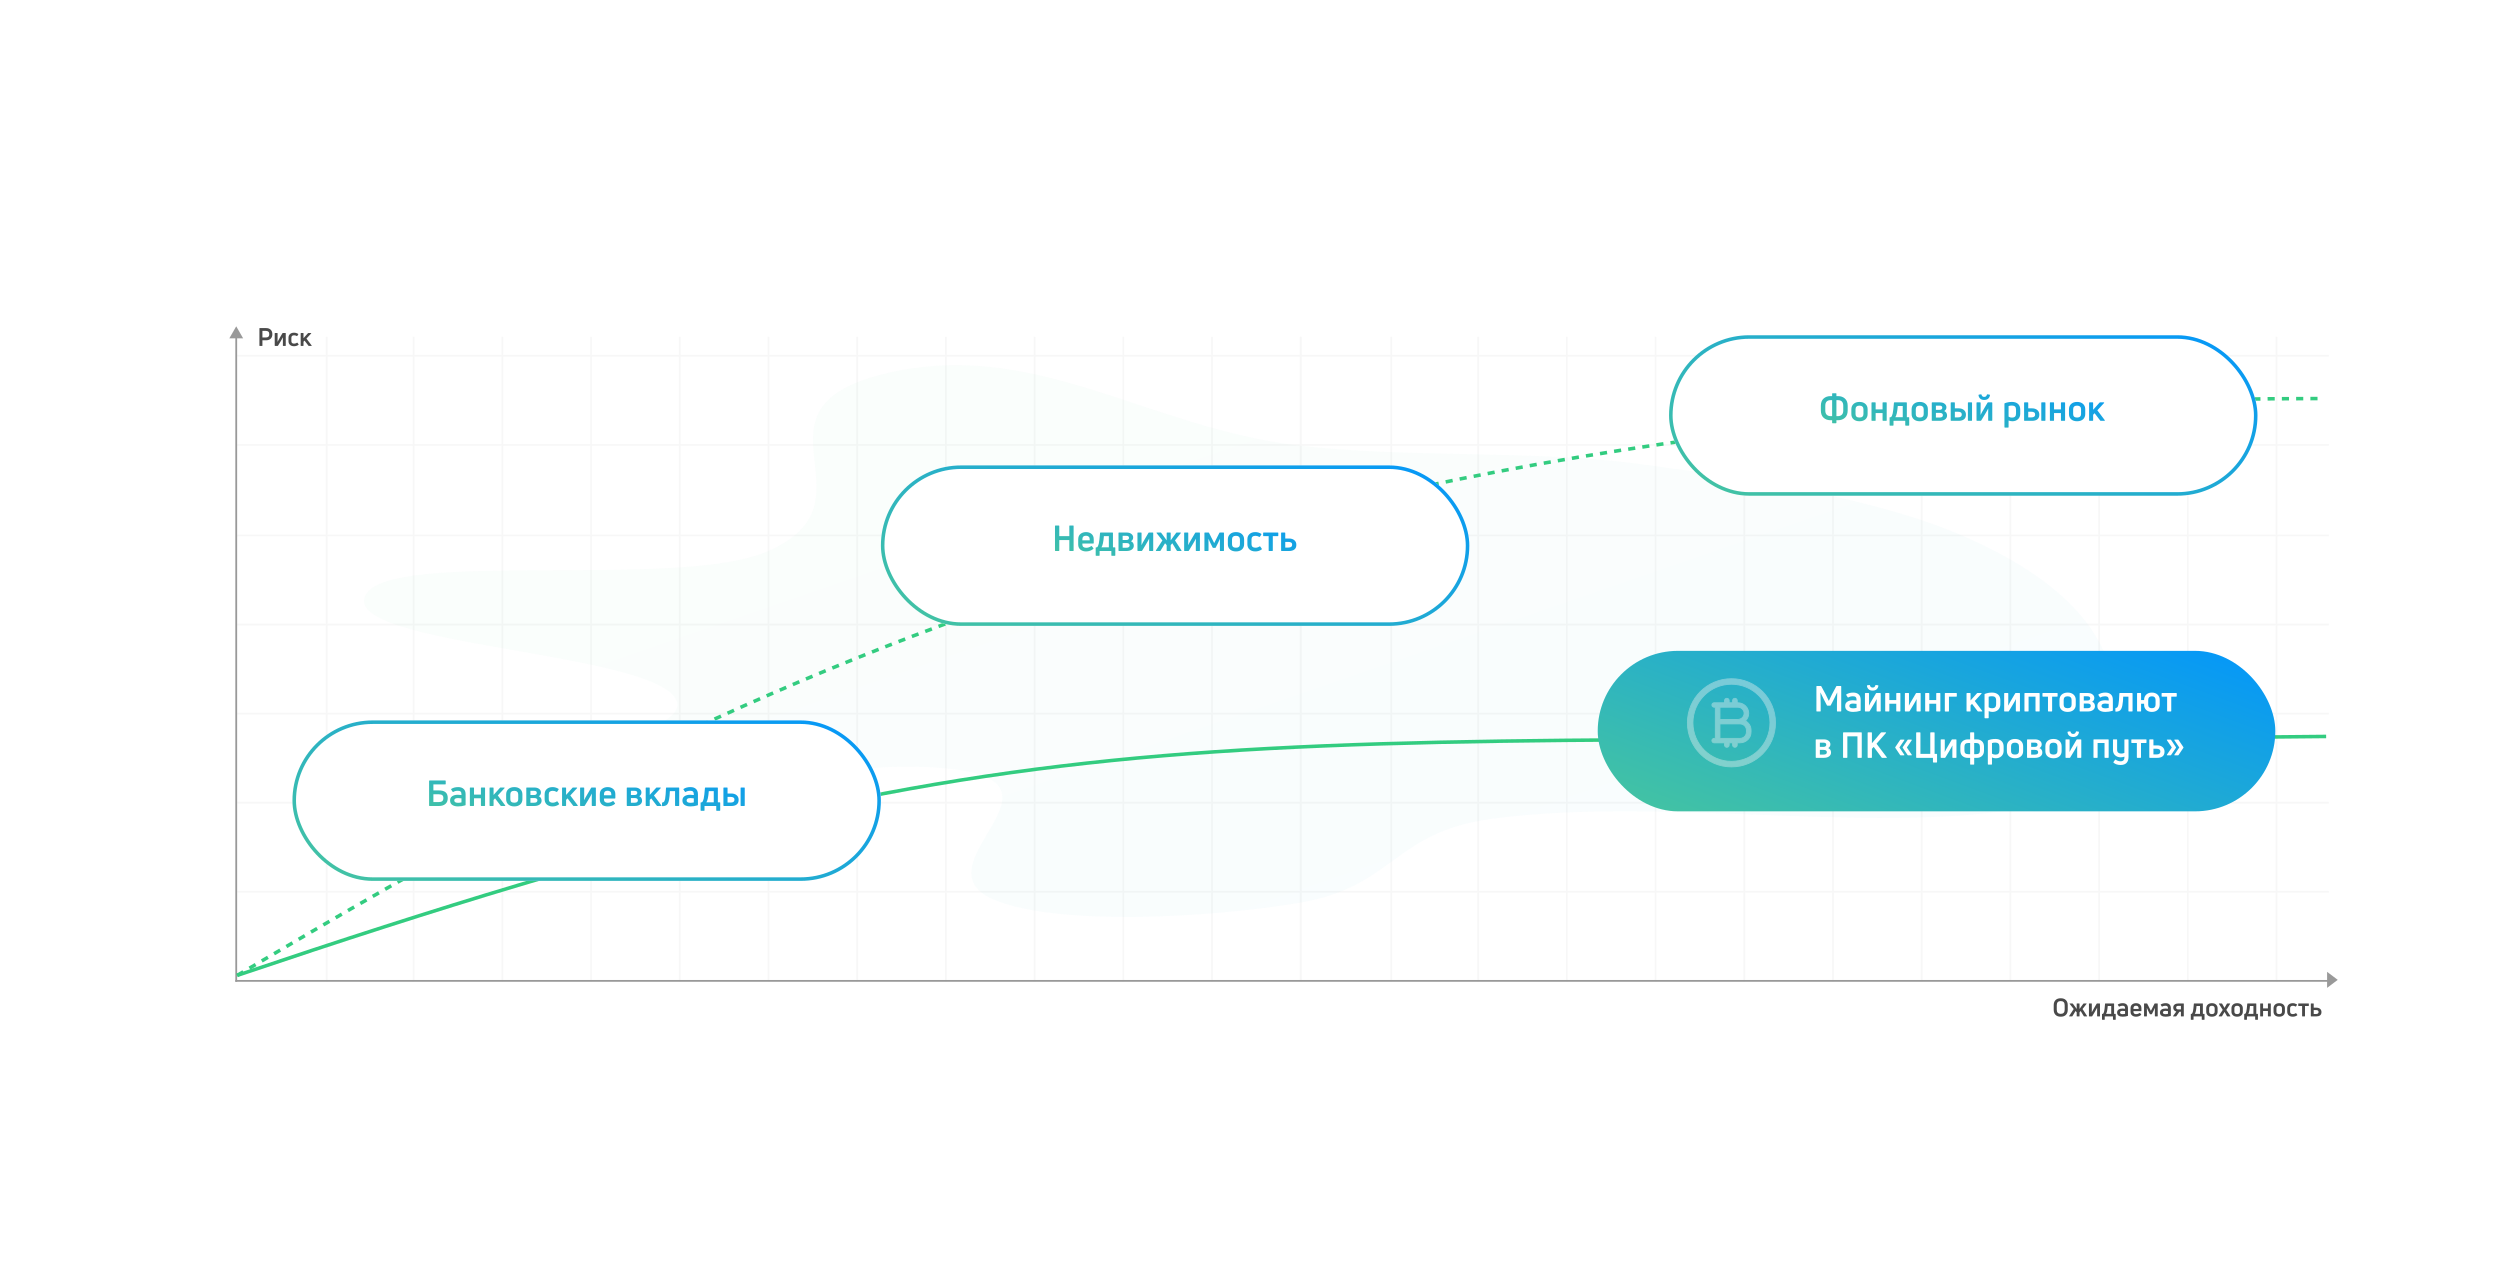 <svg width="1402" height="719" viewBox="0 0 1402 719" fill="none" xmlns="http://www.w3.org/2000/svg">
<g opacity="0.5">
<line x1="132.48" y1="188.882" x2="132.48" y2="550.574" stroke="#F0F0F0"/>
<line x1="729.452" y1="188.882" x2="729.452" y2="550.574" stroke="#F0F0F0"/>
<line x1="231.975" y1="188.882" x2="231.975" y2="550.574" stroke="#F0F0F0"/>
<line x1="828.948" y1="188.882" x2="828.948" y2="550.574" stroke="#F0F0F0"/>
<line x1="331.471" y1="188.882" x2="331.471" y2="550.574" stroke="#F0F0F0"/>
<line x1="928.443" y1="188.882" x2="928.443" y2="550.574" stroke="#F0F0F0"/>
<line x1="430.966" y1="188.882" x2="430.966" y2="550.574" stroke="#F0F0F0"/>
<line x1="1027.94" y1="188.882" x2="1027.94" y2="550.574" stroke="#F0F0F0"/>
<line x1="530.461" y1="188.882" x2="530.461" y2="550.574" stroke="#F0F0F0"/>
<line x1="1127.43" y1="188.882" x2="1127.43" y2="550.574" stroke="#F0F0F0"/>
<line x1="629.957" y1="188.882" x2="629.957" y2="550.574" stroke="#F0F0F0"/>
<line x1="1226.93" y1="188.882" x2="1226.93" y2="550.574" stroke="#F0F0F0"/>
<line x1="729.452" y1="188.882" x2="729.452" y2="550.574" stroke="#F0F0F0"/>
<line x1="679.704" y1="188.882" x2="679.704" y2="550.574" stroke="#F0F0F0"/>
<line x1="1276.68" y1="188.882" x2="1276.68" y2="550.574" stroke="#F0F0F0"/>
<line x1="580.209" y1="188.882" x2="580.209" y2="550.574" stroke="#F0F0F0"/>
<line x1="1177.18" y1="188.882" x2="1177.18" y2="550.574" stroke="#F0F0F0"/>
<line x1="480.714" y1="188.882" x2="480.714" y2="550.574" stroke="#F0F0F0"/>
<line x1="1077.69" y1="188.882" x2="1077.69" y2="550.574" stroke="#F0F0F0"/>
<line x1="381.218" y1="188.882" x2="381.218" y2="550.574" stroke="#F0F0F0"/>
<line x1="978.19" y1="188.882" x2="978.19" y2="550.574" stroke="#F0F0F0"/>
<line x1="281.723" y1="188.882" x2="281.723" y2="550.574" stroke="#F0F0F0"/>
<line x1="878.695" y1="188.882" x2="878.695" y2="550.574" stroke="#F0F0F0"/>
<line x1="183.222" y1="188.882" x2="183.222" y2="550.574" stroke="#F0F0F0"/>
<line x1="780.195" y1="188.882" x2="780.195" y2="550.574" stroke="#F0F0F0"/>
<line x1="131.98" y1="550.074" x2="1306.03" y2="550.074" stroke="#F0F0F0"/>
<line x1="131.98" y1="500.116" x2="1306.03" y2="500.116" stroke="#F0F0F0"/>
<line x1="131.98" y1="450.159" x2="1306.03" y2="450.159" stroke="#F0F0F0"/>
<line x1="131.98" y1="400.201" x2="1306.03" y2="400.201" stroke="#F0F0F0"/>
<line x1="131.98" y1="350.244" x2="1306.03" y2="350.244" stroke="#F0F0F0"/>
<line x1="131.98" y1="300.286" x2="1306.03" y2="300.286" stroke="#F0F0F0"/>
<line x1="131.98" y1="249.5" x2="1306.03" y2="249.5" stroke="#F0F0F0"/>
<line x1="131.98" y1="199.5" x2="1306.03" y2="199.5" stroke="#F0F0F0"/>
</g>
<line x1="131.98" y1="550.074" x2="1306.03" y2="550.074" stroke="#999999"/>
<line x1="132.48" y1="188.882" x2="132.48" y2="550.574" stroke="#999999"/>
<path d="M132.477 183L136.355 189.75H128.6L132.477 183Z" fill="#999999"/>
<path d="M1311 549.5L1305.03 554L1305.03 545L1311 549.5Z" fill="#999999"/>
<path d="M145.679 183.99H149.221C150.322 183.99 151.181 184.293 151.797 184.9C152.422 185.507 152.735 186.342 152.735 187.406C152.735 188.489 152.422 189.333 151.797 189.94C151.181 190.537 150.322 190.836 149.221 190.836H147.163V193.79C147.163 193.93 147.098 194 146.967 194H145.679C145.548 194 145.483 193.93 145.483 193.79V184.2C145.483 184.06 145.548 183.99 145.679 183.99ZM147.163 189.268H149.025C149.706 189.268 150.206 189.119 150.523 188.82C150.85 188.512 151.013 188.041 151.013 187.406C151.013 186.771 150.85 186.305 150.523 186.006C150.206 185.707 149.706 185.558 149.025 185.558H147.163V189.268ZM155.659 194H154.273C154.133 194 154.063 193.93 154.063 193.79V186.944C154.063 186.813 154.133 186.748 154.273 186.748H155.463C155.603 186.748 155.673 186.813 155.673 186.944V189.8C155.673 190.351 155.663 190.981 155.645 191.69H155.659C155.929 191.093 156.373 190.285 156.989 189.268L158.389 186.874C158.463 186.79 158.547 186.748 158.641 186.748H160.041C160.181 186.748 160.251 186.813 160.251 186.944V193.79C160.251 193.93 160.181 194 160.041 194H158.851C158.711 194 158.641 193.93 158.641 193.79V190.976C158.641 190.425 158.65 189.814 158.669 189.142H158.655C158.468 189.571 158.029 190.36 157.339 191.508L155.911 193.86C155.855 193.953 155.771 194 155.659 194ZM167.396 193.384C166.658 193.907 165.832 194.168 164.918 194.168C163.947 194.168 163.182 193.911 162.622 193.398C162.062 192.885 161.782 192.199 161.782 191.34V189.394C161.782 188.535 162.062 187.854 162.622 187.35C163.182 186.837 163.942 186.58 164.904 186.58C165.716 186.58 166.481 186.804 167.2 187.252C167.312 187.327 167.33 187.425 167.256 187.546L166.71 188.386C166.635 188.489 166.537 188.507 166.416 188.442C165.949 188.171 165.459 188.036 164.946 188.036C164.451 188.036 164.068 188.153 163.798 188.386C163.536 188.619 163.406 188.955 163.406 189.394V191.354C163.406 191.783 163.536 192.119 163.798 192.362C164.068 192.595 164.446 192.712 164.932 192.712C165.501 192.712 166.042 192.544 166.556 192.208C166.686 192.133 166.784 192.152 166.85 192.264L167.438 193.104C167.512 193.216 167.498 193.309 167.396 193.384ZM174.629 194H173.215C173.094 194 173.01 193.958 172.963 193.874L170.779 191.004L170.205 191.62V193.79C170.205 193.93 170.135 194 169.995 194H168.833C168.693 194 168.623 193.93 168.623 193.79V186.958C168.623 186.818 168.693 186.748 168.833 186.748H169.995C170.135 186.748 170.205 186.818 170.205 186.958V189.66L172.711 186.86C172.767 186.785 172.851 186.748 172.963 186.748H174.377C174.471 186.748 174.527 186.771 174.545 186.818C174.573 186.865 174.559 186.925 174.503 187L171.857 189.87L174.769 193.748C174.872 193.916 174.825 194 174.629 194Z" fill="#494949"/>
<path d="M1159.59 566.276C1159.59 567.499 1159.24 568.455 1158.55 569.146C1157.86 569.827 1156.9 570.168 1155.65 570.168C1154.41 570.168 1153.45 569.827 1152.76 569.146C1152.07 568.455 1151.72 567.499 1151.72 566.276V563.7C1151.72 562.477 1152.07 561.525 1152.76 560.844C1153.45 560.163 1154.41 559.822 1155.65 559.822C1156.9 559.822 1157.86 560.163 1158.55 560.844C1159.24 561.525 1159.59 562.477 1159.59 563.7V566.276ZM1153.44 566.276C1153.44 567.023 1153.63 567.592 1154 567.984C1154.38 568.376 1154.93 568.572 1155.65 568.572C1156.38 568.572 1156.93 568.376 1157.31 567.984C1157.68 567.592 1157.87 567.023 1157.87 566.276V563.714C1157.87 562.174 1157.13 561.404 1155.65 561.404C1154.18 561.404 1153.44 562.174 1153.44 563.714V566.276ZM1170.27 570H1168.84C1168.72 570 1168.64 569.953 1168.59 569.86L1166.83 566.962L1166.2 567.704V569.79C1166.2 569.93 1166.13 570 1165.99 570H1164.82C1164.68 570 1164.61 569.93 1164.61 569.79V567.704L1163.98 566.962L1162.22 569.86C1162.17 569.953 1162.09 570 1161.97 570H1160.54C1160.35 570 1160.31 569.916 1160.4 569.748L1162.93 565.856L1160.67 562.986C1160.62 562.921 1160.61 562.865 1160.62 562.818C1160.64 562.771 1160.69 562.748 1160.78 562.748H1162.22C1162.33 562.748 1162.42 562.79 1162.47 562.874L1163.58 564.372C1163.95 564.876 1164.3 565.361 1164.61 565.828V562.944C1164.61 562.813 1164.68 562.748 1164.82 562.748H1165.99C1166.13 562.748 1166.2 562.813 1166.2 562.944V565.828C1166.51 565.361 1166.86 564.876 1167.23 564.372L1168.34 562.874C1168.39 562.79 1168.48 562.748 1168.59 562.748H1170.03C1170.12 562.748 1170.17 562.771 1170.19 562.818C1170.21 562.865 1170.19 562.921 1170.14 562.986L1167.88 565.856L1170.41 569.748C1170.5 569.916 1170.46 570 1170.27 570ZM1173.07 570H1171.69C1171.55 570 1171.48 569.93 1171.48 569.79V562.944C1171.48 562.813 1171.55 562.748 1171.69 562.748H1172.88C1173.02 562.748 1173.09 562.813 1173.09 562.944V565.8C1173.09 566.351 1173.08 566.981 1173.06 567.69H1173.07C1173.34 567.093 1173.79 566.285 1174.4 565.268L1175.8 562.874C1175.88 562.79 1175.96 562.748 1176.06 562.748H1177.46C1177.6 562.748 1177.67 562.813 1177.67 562.944V569.79C1177.67 569.93 1177.6 570 1177.46 570H1176.27C1176.13 570 1176.06 569.93 1176.06 569.79V566.976C1176.06 566.425 1176.07 565.814 1176.08 565.142H1176.07C1175.88 565.571 1175.44 566.36 1174.75 567.508L1173.33 569.86C1173.27 569.953 1173.19 570 1173.07 570ZM1180.13 571.89H1179C1178.87 571.89 1178.8 571.825 1178.8 571.694V568.768C1178.8 568.637 1178.87 568.572 1179 568.572H1179.31C1179.62 568.357 1179.85 567.872 1180.02 567.116C1180.19 566.351 1180.35 564.96 1180.51 562.944C1180.53 562.813 1180.6 562.748 1180.72 562.748H1185.37C1185.51 562.748 1185.58 562.813 1185.58 562.944V568.572H1186.29C1186.43 568.572 1186.5 568.642 1186.5 568.782V571.694C1186.5 571.825 1186.43 571.89 1186.29 571.89H1185.16C1185.02 571.89 1184.95 571.825 1184.95 571.694V570H1180.34V571.694C1180.34 571.825 1180.27 571.89 1180.13 571.89ZM1182.02 564.176C1181.84 566.491 1181.52 567.956 1181.06 568.572H1183.97V564.176H1182.02ZM1187.71 563.322C1188.42 562.827 1189.34 562.58 1190.45 562.58C1191.35 562.58 1192.06 562.818 1192.58 563.294C1193.1 563.761 1193.36 564.47 1193.36 565.422V569.51C1193.36 569.622 1193.31 569.701 1193.21 569.748C1192.3 570.028 1191.36 570.168 1190.39 570.168C1189.49 570.168 1188.74 569.981 1188.15 569.608C1187.57 569.235 1187.27 568.642 1187.27 567.83C1187.27 567.093 1187.55 566.537 1188.1 566.164C1188.66 565.781 1189.4 565.59 1190.34 565.59C1190.71 565.59 1191.18 565.627 1191.74 565.702V565.436C1191.74 564.932 1191.63 564.573 1191.42 564.358C1191.21 564.134 1190.85 564.022 1190.34 564.022C1189.65 564.022 1189.05 564.171 1188.55 564.47C1188.43 564.554 1188.34 564.535 1188.27 564.414L1187.71 563.56C1187.64 563.457 1187.64 563.378 1187.71 563.322ZM1188.91 567.816C1188.91 568.133 1189.04 568.371 1189.32 568.53C1189.59 568.679 1189.95 568.754 1190.39 568.754C1190.82 568.754 1191.27 568.698 1191.74 568.586V567.004C1191.23 566.929 1190.78 566.892 1190.38 566.892C1189.4 566.892 1188.91 567.2 1188.91 567.816ZM1200.91 565.45V566.864C1200.91 566.995 1200.84 567.06 1200.7 567.06H1196.45V567.452C1196.45 567.872 1196.58 568.194 1196.84 568.418C1197.11 568.633 1197.48 568.74 1197.93 568.74C1198.61 568.74 1199.27 568.525 1199.91 568.096C1200.02 568.021 1200.11 568.035 1200.19 568.138L1200.76 568.908C1200.85 569.011 1200.84 569.109 1200.72 569.202C1199.91 569.846 1198.96 570.168 1197.88 570.168C1197.02 570.168 1196.29 569.935 1195.69 569.468C1195.1 568.992 1194.81 568.315 1194.81 567.438V565.45C1194.81 564.489 1195.11 563.77 1195.71 563.294C1196.3 562.818 1197.03 562.58 1197.89 562.58C1198.74 562.58 1199.45 562.818 1200.03 563.294C1200.62 563.77 1200.91 564.489 1200.91 565.45ZM1199.33 565.436C1199.33 564.951 1199.2 564.591 1198.93 564.358C1198.66 564.125 1198.31 564.008 1197.89 564.008C1196.93 564.008 1196.45 564.484 1196.45 565.436V565.8H1199.33V565.436ZM1203.78 570H1202.59C1202.45 570 1202.38 569.93 1202.38 569.79V562.944C1202.38 562.813 1202.45 562.748 1202.59 562.748H1203.94C1204.07 562.748 1204.14 562.795 1204.18 562.888L1206.2 566.878H1206.23L1208.24 562.888C1208.28 562.795 1208.36 562.748 1208.48 562.748H1209.84C1209.98 562.748 1210.05 562.813 1210.05 562.944V569.79C1210.05 569.93 1209.98 570 1209.84 570H1208.65C1208.52 570 1208.45 569.93 1208.45 569.79V567.312C1208.45 566.808 1208.46 566.108 1208.48 565.212H1208.47C1208.12 565.996 1207.87 566.537 1207.72 566.836L1206.81 568.642C1206.78 568.735 1206.7 568.782 1206.58 568.782H1205.85C1205.73 568.782 1205.65 568.735 1205.61 568.642L1204.7 566.836C1204.49 566.388 1204.24 565.847 1203.96 565.212H1203.94C1203.97 566.556 1203.99 567.256 1203.99 567.312V569.79C1203.99 569.93 1203.92 570 1203.78 570ZM1211.75 563.322C1212.47 562.827 1213.39 562.58 1214.5 562.58C1215.4 562.58 1216.11 562.818 1216.63 563.294C1217.15 563.761 1217.41 564.47 1217.41 565.422V569.51C1217.41 569.622 1217.36 569.701 1217.26 569.748C1216.35 570.028 1215.41 570.168 1214.44 570.168C1213.54 570.168 1212.79 569.981 1212.2 569.608C1211.61 569.235 1211.32 568.642 1211.32 567.83C1211.32 567.093 1211.6 566.537 1212.15 566.164C1212.71 565.781 1213.45 565.59 1214.39 565.59C1214.76 565.59 1215.23 565.627 1215.79 565.702V565.436C1215.79 564.932 1215.68 564.573 1215.46 564.358C1215.26 564.134 1214.9 564.022 1214.39 564.022C1213.7 564.022 1213.1 564.171 1212.59 564.47C1212.48 564.554 1212.39 564.535 1212.31 564.414L1211.75 563.56C1211.69 563.457 1211.69 563.378 1211.75 563.322ZM1212.96 567.816C1212.96 568.133 1213.09 568.371 1213.36 568.53C1213.63 568.679 1213.99 568.754 1214.44 568.754C1214.87 568.754 1215.32 568.698 1215.79 568.586V567.004C1215.28 566.929 1214.83 566.892 1214.43 566.892C1213.45 566.892 1212.96 567.2 1212.96 567.816ZM1220.25 570H1218.8C1218.63 570 1218.59 569.916 1218.69 569.748L1220.48 567.256C1219.92 567.116 1219.49 566.855 1219.2 566.472C1218.9 566.08 1218.75 565.613 1218.75 565.072C1218.75 564.316 1219 563.742 1219.52 563.35C1220.03 562.949 1220.71 562.748 1221.56 562.748H1224.47C1224.61 562.748 1224.68 562.813 1224.68 562.944V569.79C1224.68 569.93 1224.61 570 1224.47 570H1223.27C1223.13 570 1223.06 569.93 1223.06 569.79V567.396H1222.21L1220.5 569.86C1220.44 569.953 1220.36 570 1220.25 570ZM1220.39 565.072C1220.39 565.744 1220.79 566.08 1221.6 566.08H1223.06V564.078H1221.6C1220.79 564.078 1220.39 564.409 1220.39 565.072ZM1229.93 571.89H1228.79C1228.66 571.89 1228.6 571.825 1228.6 571.694V568.768C1228.6 568.637 1228.66 568.572 1228.79 568.572H1229.1C1229.41 568.357 1229.65 567.872 1229.82 567.116C1229.98 566.351 1230.15 564.96 1230.31 562.944C1230.32 562.813 1230.39 562.748 1230.52 562.748H1235.16C1235.3 562.748 1235.37 562.813 1235.37 562.944V568.572H1236.09C1236.23 568.572 1236.3 568.642 1236.3 568.782V571.694C1236.3 571.825 1236.23 571.89 1236.09 571.89H1234.95C1234.81 571.89 1234.74 571.825 1234.74 571.694V570H1230.14V571.694C1230.14 571.825 1230.07 571.89 1229.93 571.89ZM1231.82 564.176C1231.63 566.491 1231.31 567.956 1230.85 568.572H1233.76V564.176H1231.82ZM1243.63 567.34C1243.63 568.208 1243.34 568.899 1242.76 569.412C1242.18 569.916 1241.41 570.168 1240.44 570.168C1239.47 570.168 1238.69 569.916 1238.12 569.412C1237.54 568.899 1237.25 568.208 1237.25 567.34V565.464C1237.25 564.587 1237.54 563.887 1238.12 563.364C1238.69 562.841 1239.47 562.58 1240.44 562.58C1241.41 562.58 1242.18 562.841 1242.76 563.364C1243.34 563.887 1243.63 564.587 1243.63 565.464V567.34ZM1238.89 567.34C1238.89 568.255 1239.4 568.712 1240.44 568.712C1240.94 568.712 1241.33 568.595 1241.59 568.362C1241.86 568.129 1241.99 567.788 1241.99 567.34V565.464C1241.99 565.007 1241.86 564.657 1241.59 564.414C1241.32 564.162 1240.93 564.036 1240.44 564.036C1239.94 564.036 1239.55 564.157 1239.28 564.4C1239.02 564.643 1238.89 564.997 1238.89 565.464V567.34ZM1248.52 566.36L1250.78 569.748C1250.87 569.916 1250.83 570 1250.65 570H1249.17C1249.05 570 1248.97 569.953 1248.91 569.86L1247.51 567.48L1246.11 569.86C1246.06 569.953 1245.97 570 1245.86 570H1244.39C1244.21 570 1244.16 569.916 1244.25 569.748L1246.51 566.36L1244.38 562.986C1244.34 562.921 1244.34 562.865 1244.36 562.818C1244.39 562.771 1244.44 562.748 1244.52 562.748H1245.93C1246.03 562.748 1246.12 562.795 1246.18 562.888L1247.51 565.226L1248.84 562.888C1248.91 562.795 1248.99 562.748 1249.1 562.748H1250.51C1250.58 562.748 1250.64 562.771 1250.66 562.818C1250.69 562.865 1250.69 562.921 1250.65 562.986L1248.52 566.36ZM1257.78 567.34C1257.78 568.208 1257.49 568.899 1256.91 569.412C1256.34 569.916 1255.56 570.168 1254.59 570.168C1253.62 570.168 1252.84 569.916 1252.27 569.412C1251.69 568.899 1251.4 568.208 1251.4 567.34V565.464C1251.4 564.587 1251.69 563.887 1252.27 563.364C1252.84 562.841 1253.62 562.58 1254.59 562.58C1255.56 562.58 1256.34 562.841 1256.91 563.364C1257.49 563.887 1257.78 564.587 1257.78 565.464V567.34ZM1253.04 567.34C1253.04 568.255 1253.55 568.712 1254.59 568.712C1255.09 568.712 1255.48 568.595 1255.74 568.362C1256.01 568.129 1256.14 567.788 1256.14 567.34V565.464C1256.14 565.007 1256.01 564.657 1255.74 564.414C1255.47 564.162 1255.08 564.036 1254.59 564.036C1254.09 564.036 1253.7 564.157 1253.43 564.4C1253.17 564.643 1253.04 564.997 1253.04 565.464V567.34ZM1259.88 571.89H1258.75C1258.62 571.89 1258.55 571.825 1258.55 571.694V568.768C1258.55 568.637 1258.62 568.572 1258.75 568.572H1259.06C1259.36 568.357 1259.6 567.872 1259.77 567.116C1259.94 566.351 1260.1 564.96 1260.26 562.944C1260.28 562.813 1260.35 562.748 1260.47 562.748H1265.12C1265.26 562.748 1265.33 562.813 1265.33 562.944V568.572H1266.04C1266.18 568.572 1266.25 568.642 1266.25 568.782V571.694C1266.25 571.825 1266.18 571.89 1266.04 571.89H1264.91C1264.77 571.89 1264.7 571.825 1264.7 571.694V570H1260.09V571.694C1260.09 571.825 1260.02 571.89 1259.88 571.89ZM1261.77 564.176C1261.59 566.491 1261.26 567.956 1260.81 568.572H1263.72V564.176H1261.77ZM1268.92 570H1267.72C1267.58 570 1267.51 569.93 1267.51 569.79V562.944C1267.51 562.813 1267.58 562.748 1267.72 562.748H1268.92C1269.06 562.748 1269.13 562.813 1269.13 562.944V565.52H1271.85V562.944C1271.85 562.813 1271.92 562.748 1272.06 562.748H1273.26C1273.4 562.748 1273.47 562.813 1273.47 562.944V569.79C1273.47 569.93 1273.4 570 1273.26 570H1272.06C1271.92 570 1271.85 569.93 1271.85 569.79V566.962H1269.13V569.79C1269.13 569.93 1269.06 570 1268.92 570ZM1281.38 567.34C1281.38 568.208 1281.09 568.899 1280.51 569.412C1279.93 569.916 1279.16 570.168 1278.19 570.168C1277.22 570.168 1276.44 569.916 1275.86 569.412C1275.29 568.899 1275 568.208 1275 567.34V565.464C1275 564.587 1275.29 563.887 1275.86 563.364C1276.44 562.841 1277.22 562.58 1278.19 562.58C1279.16 562.58 1279.93 562.841 1280.51 563.364C1281.09 563.887 1281.38 564.587 1281.38 565.464V567.34ZM1276.63 567.34C1276.63 568.255 1277.15 568.712 1278.19 568.712C1278.69 568.712 1279.07 568.595 1279.34 568.362C1279.61 568.129 1279.74 567.788 1279.74 567.34V565.464C1279.74 565.007 1279.61 564.657 1279.34 564.414C1279.07 564.162 1278.68 564.036 1278.19 564.036C1277.68 564.036 1277.3 564.157 1277.03 564.4C1276.76 564.643 1276.63 564.997 1276.63 565.464V567.34ZM1288.28 569.384C1287.54 569.907 1286.72 570.168 1285.8 570.168C1284.83 570.168 1284.07 569.911 1283.51 569.398C1282.95 568.885 1282.67 568.199 1282.67 567.34V565.394C1282.67 564.535 1282.95 563.854 1283.51 563.35C1284.07 562.837 1284.83 562.58 1285.79 562.58C1286.6 562.58 1287.36 562.804 1288.08 563.252C1288.2 563.327 1288.21 563.425 1288.14 563.546L1287.59 564.386C1287.52 564.489 1287.42 564.507 1287.3 564.442C1286.83 564.171 1286.34 564.036 1285.83 564.036C1285.33 564.036 1284.95 564.153 1284.68 564.386C1284.42 564.619 1284.29 564.955 1284.29 565.394V567.354C1284.29 567.783 1284.42 568.119 1284.68 568.362C1284.95 568.595 1285.33 568.712 1285.82 568.712C1286.38 568.712 1286.93 568.544 1287.44 568.208C1287.57 568.133 1287.67 568.152 1287.73 568.264L1288.32 569.104C1288.4 569.216 1288.38 569.309 1288.28 569.384ZM1292.43 570H1291.23C1291.09 570 1291.02 569.93 1291.02 569.79V564.176H1289.06C1288.92 564.176 1288.85 564.106 1288.85 563.966V562.944C1288.85 562.813 1288.92 562.748 1289.06 562.748H1294.59C1294.73 562.748 1294.8 562.813 1294.8 562.944V563.966C1294.8 564.106 1294.73 564.176 1294.59 564.176H1292.64V569.79C1292.64 569.93 1292.57 570 1292.43 570ZM1299.01 570H1296.12C1295.98 570 1295.91 569.93 1295.91 569.79V562.944C1295.91 562.813 1295.98 562.748 1296.12 562.748H1297.32C1297.46 562.748 1297.53 562.813 1297.53 562.944V565.1H1299.01C1299.87 565.1 1300.56 565.319 1301.09 565.758C1301.62 566.197 1301.88 566.803 1301.88 567.578C1301.88 568.409 1301.63 569.02 1301.11 569.412C1300.61 569.804 1299.91 570 1299.01 570ZM1297.53 566.43V568.656H1298.73C1299.74 568.656 1300.25 568.287 1300.25 567.55C1300.25 567.167 1300.13 566.887 1299.88 566.71C1299.63 566.523 1299.25 566.43 1298.73 566.43H1297.53Z" fill="#494949"/>
<g opacity="0.03" filter="url(#filter0_f_396_152)">
<path fill-rule="evenodd" clip-rule="evenodd" d="M1180.54 367.257C1191.19 394.098 1222.96 430.522 1154.85 448.734C1068.04 471.941 938.852 445.393 836.593 459.211C780.909 466.735 782.072 497.466 728.049 506.406C674.958 515.192 594.108 518.851 558.872 505.168C511.165 486.642 605.285 440.051 534.896 431.399C438.204 419.515 308.963 483.919 226.508 464.317C160.821 448.701 384.318 422.038 379.854 394.541C375.092 365.21 187.981 362.821 205.239 333.315C220.004 308.071 379.849 330.469 429.571 309.539C497.36 281.003 408.992 227.083 502.667 208.114C582.659 191.917 644.33 239.317 725.975 249.521C786.458 257.08 858.116 252.137 918.112 260.035C985.121 268.856 1050.53 279.909 1095.07 298.107C1142.62 317.537 1170.44 341.801 1180.54 367.257Z" fill="url(#paint0_linear_396_152)"/>
</g>
<path d="M133 547C346.959 421.171 676.5 223.5 1301.5 223.5" stroke="#33CC80" stroke-width="2" stroke-dasharray="4 4"/>
<path d="M133 547C598 390 662.463 420.171 1304.5 413" stroke="#33CC80" stroke-width="2"/>
<g filter="url(#filter1_d_396_152)">
<rect x="936" y="183" width="330" height="90" rx="45" fill="white"/>
<rect x="937" y="184" width="328" height="88" rx="44" stroke="url(#paint1_linear_396_152)" stroke-width="2"/>
</g>
<path d="M1029.56 237.36H1027.74C1027.55 237.36 1027.46 237.26 1027.46 237.06V235.66H1026.52C1024.99 235.66 1023.71 235.2 1022.68 234.28C1021.65 233.36 1021.14 231.993 1021.14 230.18V227.58C1021.14 225.78 1021.65 224.427 1022.66 223.52C1023.69 222.6 1024.97 222.14 1026.52 222.14H1027.46V220.82C1027.46 220.633 1027.55 220.54 1027.74 220.54H1029.56C1029.76 220.54 1029.86 220.633 1029.86 220.82V222.14H1030.8C1032.35 222.14 1033.63 222.6 1034.64 223.52C1035.67 224.427 1036.18 225.78 1036.18 227.58V230.18C1036.18 231.993 1035.67 233.36 1034.64 234.28C1033.61 235.2 1032.33 235.66 1030.8 235.66H1029.86V237.06C1029.86 237.26 1029.76 237.36 1029.56 237.36ZM1023.62 230.22C1023.62 231.313 1023.9 232.113 1024.46 232.62C1025.02 233.127 1025.75 233.38 1026.64 233.38H1027.46V224.4H1026.64C1024.63 224.4 1023.62 225.453 1023.62 227.56V230.22ZM1029.86 224.4V233.38H1030.68C1031.57 233.38 1032.3 233.127 1032.86 232.62C1033.42 232.113 1033.7 231.313 1033.7 230.22V227.56C1033.7 225.453 1032.69 224.4 1030.68 224.4H1029.86ZM1047.36 232.2C1047.36 233.44 1046.95 234.427 1046.12 235.16C1045.3 235.88 1044.19 236.24 1042.8 236.24C1041.42 236.24 1040.31 235.88 1039.48 235.16C1038.66 234.427 1038.24 233.44 1038.24 232.2V229.52C1038.24 228.267 1038.66 227.267 1039.48 226.52C1040.31 225.773 1041.42 225.4 1042.8 225.4C1044.19 225.4 1045.3 225.773 1046.12 226.52C1046.95 227.267 1047.36 228.267 1047.36 229.52V232.2ZM1040.58 232.2C1040.58 233.507 1041.32 234.16 1042.8 234.16C1043.52 234.16 1044.07 233.993 1044.44 233.66C1044.83 233.327 1045.02 232.84 1045.02 232.2V229.52C1045.02 228.867 1044.83 228.367 1044.44 228.02C1044.06 227.66 1043.51 227.48 1042.8 227.48C1042.08 227.48 1041.53 227.653 1041.14 228C1040.77 228.347 1040.58 228.853 1040.58 229.52V232.2ZM1051.56 236H1049.84C1049.64 236 1049.54 235.9 1049.54 235.7V225.92C1049.54 225.733 1049.64 225.64 1049.84 225.64H1051.56C1051.76 225.64 1051.86 225.733 1051.86 225.92V229.6H1055.74V225.92C1055.74 225.733 1055.84 225.64 1056.04 225.64H1057.76C1057.96 225.64 1058.06 225.733 1058.06 225.92V235.7C1058.06 235.9 1057.96 236 1057.76 236H1056.04C1055.84 236 1055.74 235.9 1055.74 235.7V231.66H1051.86V235.7C1051.86 235.9 1051.76 236 1051.56 236ZM1061.58 238.7H1059.96C1059.77 238.7 1059.68 238.607 1059.68 238.42V234.24C1059.68 234.053 1059.77 233.96 1059.96 233.96H1060.4C1060.84 233.653 1061.18 232.96 1061.42 231.88C1061.66 230.787 1061.89 228.8 1062.12 225.92C1062.14 225.733 1062.24 225.64 1062.42 225.64H1069.06C1069.26 225.64 1069.36 225.733 1069.36 225.92V233.96H1070.38C1070.58 233.96 1070.68 234.06 1070.68 234.26V238.42C1070.68 238.607 1070.58 238.7 1070.38 238.7H1068.76C1068.56 238.7 1068.46 238.607 1068.46 238.42V236H1061.88V238.42C1061.88 238.607 1061.78 238.7 1061.58 238.7ZM1064.28 227.68C1064.01 230.987 1063.55 233.08 1062.9 233.96H1067.06V227.68H1064.28ZM1081.15 232.2C1081.15 233.44 1080.74 234.427 1079.91 235.16C1079.09 235.88 1077.98 236.24 1076.59 236.24C1075.21 236.24 1074.1 235.88 1073.27 235.16C1072.45 234.427 1072.03 233.44 1072.03 232.2V229.52C1072.03 228.267 1072.45 227.267 1073.27 226.52C1074.1 225.773 1075.21 225.4 1076.59 225.4C1077.98 225.4 1079.09 225.773 1079.91 226.52C1080.74 227.267 1081.15 228.267 1081.15 229.52V232.2ZM1074.37 232.2C1074.37 233.507 1075.11 234.16 1076.59 234.16C1077.31 234.16 1077.86 233.993 1078.23 233.66C1078.62 233.327 1078.81 232.84 1078.81 232.2V229.52C1078.81 228.867 1078.62 228.367 1078.23 228.02C1077.85 227.66 1077.3 227.48 1076.59 227.48C1075.87 227.48 1075.32 227.653 1074.93 228C1074.56 228.347 1074.37 228.853 1074.37 229.52V232.2ZM1087.81 236H1083.63C1083.43 236 1083.33 235.9 1083.33 235.7V225.92C1083.33 225.733 1083.43 225.64 1083.63 225.64H1087.81C1088.96 225.64 1089.86 225.9 1090.53 226.42C1091.21 226.927 1091.55 227.593 1091.55 228.42C1091.55 229.34 1091.14 230.04 1090.33 230.52C1091.38 230.973 1091.91 231.82 1091.91 233.06C1091.91 233.94 1091.54 234.653 1090.79 235.2C1090.04 235.733 1089.05 236 1087.81 236ZM1085.65 227.48V229.84H1087.71C1088.18 229.84 1088.54 229.74 1088.81 229.54C1089.09 229.327 1089.23 229.027 1089.23 228.64C1089.23 227.867 1088.72 227.48 1087.69 227.48H1085.65ZM1085.65 231.54V234.16H1087.71C1088.95 234.16 1089.57 233.713 1089.57 232.82C1089.57 231.967 1088.95 231.54 1087.71 231.54H1085.65ZM1098.4 236H1094.26C1094.06 236 1093.96 235.9 1093.96 235.7V225.92C1093.96 225.733 1094.06 225.64 1094.26 225.64H1095.98C1096.18 225.64 1096.28 225.733 1096.28 225.92V229H1098.4C1099.62 229 1100.61 229.313 1101.36 229.94C1102.12 230.567 1102.5 231.433 1102.5 232.54C1102.5 233.727 1102.13 234.6 1101.4 235.16C1100.68 235.72 1099.68 236 1098.4 236ZM1096.28 230.9V234.08H1098C1099.44 234.08 1100.16 233.553 1100.16 232.5C1100.17 231.953 1100 231.553 1099.64 231.3C1099.28 231.033 1098.73 230.9 1098 230.9H1096.28ZM1105.62 236H1103.9C1103.7 236 1103.6 235.9 1103.6 235.7V225.92C1103.6 225.733 1103.7 225.64 1103.9 225.64H1105.62C1105.82 225.64 1105.92 225.733 1105.92 225.92V235.7C1105.92 235.9 1105.82 236 1105.62 236ZM1110.71 236H1108.73C1108.53 236 1108.43 235.9 1108.43 235.7V225.92C1108.43 225.733 1108.53 225.64 1108.73 225.64H1110.43C1110.63 225.64 1110.73 225.733 1110.73 225.92V230C1110.73 230.787 1110.71 231.687 1110.69 232.7H1110.71C1111.09 231.847 1111.73 230.693 1112.61 229.24L1114.61 225.82C1114.71 225.7 1114.83 225.64 1114.97 225.64H1116.97C1117.17 225.64 1117.27 225.733 1117.27 225.92V235.7C1117.27 235.9 1117.17 236 1116.97 236H1115.27C1115.07 236 1114.97 235.9 1114.97 235.7V231.68C1114.97 230.893 1114.98 230.02 1115.01 229.06H1114.99C1114.72 229.673 1114.09 230.8 1113.11 232.44L1111.07 235.8C1110.99 235.933 1110.87 236 1110.71 236ZM1115.97 221.6C1115.86 222.427 1115.53 223.087 1114.97 223.58C1114.42 224.06 1113.68 224.3 1112.75 224.3C1111.81 224.3 1111.07 224.06 1110.53 223.58C1109.98 223.1 1109.65 222.453 1109.55 221.64C1109.52 221.44 1109.61 221.327 1109.81 221.3L1110.93 221.14C1111.1 221.127 1111.21 221.207 1111.25 221.38C1111.43 222.18 1111.93 222.58 1112.75 222.58C1113.56 222.58 1114.06 222.18 1114.25 221.38C1114.29 221.207 1114.4 221.127 1114.59 221.14L1115.69 221.3C1115.89 221.327 1115.98 221.427 1115.97 221.6ZM1124.31 226.12C1125.54 225.64 1126.88 225.4 1128.35 225.4C1129.74 225.4 1130.85 225.767 1131.69 226.5C1132.53 227.233 1132.95 228.327 1132.95 229.78V231.98C1132.95 233.273 1132.54 234.307 1131.71 235.08C1130.88 235.853 1129.82 236.24 1128.53 236.24C1127.8 236.24 1127.09 236.093 1126.41 235.8V239.5C1126.41 239.7 1126.31 239.8 1126.11 239.8H1124.39C1124.19 239.8 1124.09 239.7 1124.09 239.5V226.44C1124.09 226.28 1124.16 226.173 1124.31 226.12ZM1128.33 234.2C1129.84 234.2 1130.59 233.467 1130.59 232V229.76C1130.59 228.933 1130.4 228.34 1130.01 227.98C1129.62 227.62 1129.05 227.44 1128.29 227.44C1127.49 227.44 1126.86 227.533 1126.41 227.72V233.64C1126.96 234.013 1127.6 234.2 1128.33 234.2ZM1139.55 236H1135.41C1135.21 236 1135.11 235.9 1135.11 235.7V225.92C1135.11 225.733 1135.21 225.64 1135.41 225.64H1137.13C1137.33 225.64 1137.43 225.733 1137.43 225.92V229H1139.55C1140.77 229 1141.76 229.313 1142.51 229.94C1143.27 230.567 1143.65 231.433 1143.65 232.54C1143.65 233.727 1143.28 234.6 1142.55 235.16C1141.83 235.72 1140.83 236 1139.55 236ZM1137.43 230.9V234.08H1139.15C1140.59 234.08 1141.31 233.553 1141.31 232.5C1141.32 231.953 1141.15 231.553 1140.79 231.3C1140.43 231.033 1139.88 230.9 1139.15 230.9H1137.43ZM1146.77 236H1145.05C1144.85 236 1144.75 235.9 1144.75 235.7V225.92C1144.75 225.733 1144.85 225.64 1145.05 225.64H1146.77C1146.97 225.64 1147.07 225.733 1147.07 225.92V235.7C1147.07 235.9 1146.97 236 1146.77 236ZM1151.6 236H1149.88C1149.68 236 1149.58 235.9 1149.58 235.7V225.92C1149.58 225.733 1149.68 225.64 1149.88 225.64H1151.6C1151.8 225.64 1151.9 225.733 1151.9 225.92V229.6H1155.78V225.92C1155.78 225.733 1155.88 225.64 1156.08 225.64H1157.8C1158 225.64 1158.1 225.733 1158.1 225.92V235.7C1158.1 235.9 1158 236 1157.8 236H1156.08C1155.88 236 1155.78 235.9 1155.78 235.7V231.66H1151.9V235.7C1151.9 235.9 1151.8 236 1151.6 236ZM1169.4 232.2C1169.4 233.44 1168.98 234.427 1168.16 235.16C1167.33 235.88 1166.22 236.24 1164.84 236.24C1163.45 236.24 1162.34 235.88 1161.52 235.16C1160.69 234.427 1160.28 233.44 1160.28 232.2V229.52C1160.28 228.267 1160.69 227.267 1161.52 226.52C1162.34 225.773 1163.45 225.4 1164.84 225.4C1166.22 225.4 1167.33 225.773 1168.16 226.52C1168.98 227.267 1169.4 228.267 1169.4 229.52V232.2ZM1162.62 232.2C1162.62 233.507 1163.36 234.16 1164.84 234.16C1165.56 234.16 1166.1 233.993 1166.48 233.66C1166.86 233.327 1167.06 232.84 1167.06 232.2V229.52C1167.06 228.867 1166.86 228.367 1166.48 228.02C1166.09 227.66 1165.54 227.48 1164.84 227.48C1164.12 227.48 1163.56 227.653 1163.18 228C1162.8 228.347 1162.62 228.853 1162.62 229.52V232.2ZM1180.15 236H1178.13C1177.96 236 1177.84 235.94 1177.77 235.82L1174.65 231.72L1173.83 232.6V235.7C1173.83 235.9 1173.73 236 1173.53 236H1171.87C1171.67 236 1171.57 235.9 1171.57 235.7V225.94C1171.57 225.74 1171.67 225.64 1171.87 225.64H1173.53C1173.73 225.64 1173.83 225.74 1173.83 225.94V229.8L1177.41 225.8C1177.49 225.693 1177.61 225.64 1177.77 225.64H1179.79C1179.93 225.64 1180.01 225.673 1180.03 225.74C1180.07 225.807 1180.05 225.893 1179.97 226L1176.19 230.1L1180.35 235.64C1180.5 235.88 1180.43 236 1180.15 236Z" fill="url(#paint2_linear_396_152)"/>
<g filter="url(#filter2_d_396_152)">
<rect x="494" y="256" width="330" height="90" rx="45" fill="white"/>
<rect x="495" y="257" width="328" height="88" rx="44" stroke="url(#paint3_linear_396_152)" stroke-width="2"/>
</g>
<path d="M599.68 300.66V295C599.68 294.8 599.773 294.7 599.96 294.7H601.8C601.987 294.7 602.08 294.8 602.08 295V308.7C602.08 308.9 601.987 309 601.8 309H599.96C599.773 309 599.68 308.9 599.68 308.7V302.88H594.04V308.7C594.04 308.9 593.947 309 593.76 309H591.92C591.733 309 591.64 308.9 591.64 308.7V295C591.64 294.8 591.733 294.7 591.92 294.7H593.76C593.947 294.7 594.04 294.8 594.04 295V300.66H599.68ZM613.371 302.5V304.52C613.371 304.707 613.271 304.8 613.071 304.8H606.991V305.36C606.991 305.96 607.178 306.42 607.551 306.74C607.938 307.047 608.458 307.2 609.111 307.2C610.084 307.2 611.024 306.893 611.931 306.28C612.091 306.173 612.224 306.193 612.331 306.34L613.151 307.44C613.284 307.587 613.264 307.727 613.091 307.86C611.931 308.78 610.578 309.24 609.031 309.24C607.804 309.24 606.764 308.907 605.911 308.24C605.071 307.56 604.651 306.593 604.651 305.34V302.5C604.651 301.127 605.078 300.1 605.931 299.42C606.784 298.74 607.824 298.4 609.051 298.4C610.264 298.4 611.284 298.74 612.111 299.42C612.951 300.1 613.371 301.127 613.371 302.5ZM611.111 302.48C611.111 301.787 610.918 301.273 610.531 300.94C610.144 300.607 609.651 300.44 609.051 300.44C607.678 300.44 606.991 301.12 606.991 302.48V303H611.111V302.48ZM616.362 311.7H614.742C614.555 311.7 614.462 311.607 614.462 311.42V307.24C614.462 307.053 614.555 306.96 614.742 306.96H615.182C615.622 306.653 615.962 305.96 616.202 304.88C616.442 303.787 616.675 301.8 616.902 298.92C616.928 298.733 617.028 298.64 617.202 298.64H623.842C624.042 298.64 624.142 298.733 624.142 298.92V306.96H625.162C625.362 306.96 625.462 307.06 625.462 307.26V311.42C625.462 311.607 625.362 311.7 625.162 311.7H623.542C623.342 311.7 623.242 311.607 623.242 311.42V309H616.662V311.42C616.662 311.607 616.562 311.7 616.362 311.7ZM619.062 300.68C618.795 303.987 618.335 306.08 617.682 306.96H621.842V300.68H619.062ZM631.736 309H627.556C627.356 309 627.256 308.9 627.256 308.7V298.92C627.256 298.733 627.356 298.64 627.556 298.64H631.736C632.883 298.64 633.789 298.9 634.456 299.42C635.136 299.927 635.476 300.593 635.476 301.42C635.476 302.34 635.069 303.04 634.256 303.52C635.309 303.973 635.836 304.82 635.836 306.06C635.836 306.94 635.463 307.653 634.716 308.2C633.969 308.733 632.976 309 631.736 309ZM629.576 300.48V302.84H631.636C632.103 302.84 632.469 302.74 632.736 302.54C633.016 302.327 633.156 302.027 633.156 301.64C633.156 300.867 632.643 300.48 631.616 300.48H629.576ZM629.576 304.54V307.16H631.636C632.876 307.16 633.496 306.713 633.496 305.82C633.496 304.967 632.876 304.54 631.636 304.54H629.576ZM640.161 309H638.181C637.981 309 637.881 308.9 637.881 308.7V298.92C637.881 298.733 637.981 298.64 638.181 298.64H639.881C640.081 298.64 640.181 298.733 640.181 298.92V303C640.181 303.787 640.168 304.687 640.141 305.7H640.161C640.548 304.847 641.181 303.693 642.061 302.24L644.061 298.82C644.168 298.7 644.288 298.64 644.421 298.64H646.421C646.621 298.64 646.721 298.733 646.721 298.92V308.7C646.721 308.9 646.621 309 646.421 309H644.721C644.521 309 644.421 308.9 644.421 308.7V304.68C644.421 303.893 644.434 303.02 644.461 302.06H644.441C644.174 302.673 643.548 303.8 642.561 305.44L640.521 308.8C640.441 308.933 640.321 309 640.161 309ZM662.348 309H660.308C660.135 309 660.015 308.933 659.948 308.8L657.428 304.66L656.528 305.72V308.7C656.528 308.9 656.428 309 656.228 309H654.568C654.368 309 654.268 308.9 654.268 308.7V305.72L653.368 304.66L650.848 308.8C650.782 308.933 650.662 309 650.488 309H648.448C648.182 309 648.115 308.88 648.248 308.64L651.868 303.08L648.628 298.98C648.562 298.887 648.542 298.807 648.568 298.74C648.595 298.673 648.668 298.64 648.788 298.64H650.848C651.008 298.64 651.128 298.7 651.208 298.82L652.788 300.96C653.322 301.68 653.815 302.373 654.268 303.04V298.92C654.268 298.733 654.368 298.64 654.568 298.64H656.228C656.428 298.64 656.528 298.733 656.528 298.92V303.04C656.982 302.373 657.475 301.68 658.008 300.96L659.588 298.82C659.668 298.7 659.788 298.64 659.948 298.64H662.008C662.128 298.64 662.202 298.673 662.228 298.74C662.255 298.807 662.235 298.887 662.168 298.98L658.928 303.08L662.548 308.64C662.682 308.88 662.615 309 662.348 309ZM666.353 309H664.373C664.173 309 664.073 308.9 664.073 308.7V298.92C664.073 298.733 664.173 298.64 664.373 298.64H666.073C666.273 298.64 666.373 298.733 666.373 298.92V303C666.373 303.787 666.359 304.687 666.333 305.7H666.353C666.739 304.847 667.373 303.693 668.253 302.24L670.253 298.82C670.359 298.7 670.479 298.64 670.613 298.64H672.613C672.812 298.64 672.912 298.733 672.912 298.92V308.7C672.912 308.9 672.812 309 672.613 309H670.913C670.713 309 670.613 308.9 670.613 308.7V304.68C670.613 303.893 670.626 303.02 670.653 302.06H670.633C670.366 302.673 669.739 303.8 668.753 305.44L666.713 308.8C666.633 308.933 666.513 309 666.353 309ZM677.44 309H675.74C675.54 309 675.44 308.9 675.44 308.7V298.92C675.44 298.733 675.54 298.64 675.74 298.64H677.68C677.853 298.64 677.966 298.707 678.02 298.84L680.9 304.54H680.94L683.82 298.84C683.873 298.707 683.986 298.64 684.16 298.64H686.1C686.3 298.64 686.4 298.733 686.4 298.92V308.7C686.4 308.9 686.3 309 686.1 309H684.4C684.213 309 684.12 308.9 684.12 308.7V305.16C684.12 304.44 684.133 303.44 684.16 302.16H684.14C683.646 303.28 683.293 304.053 683.08 304.48L681.78 307.06C681.726 307.193 681.613 307.26 681.44 307.26H680.4C680.226 307.26 680.113 307.193 680.06 307.06L678.76 304.48C678.453 303.84 678.1 303.067 677.7 302.16H677.68C677.72 304.08 677.74 305.08 677.74 305.16V308.7C677.74 308.9 677.64 309 677.44 309ZM697.696 305.2C697.696 306.44 697.283 307.427 696.456 308.16C695.63 308.88 694.523 309.24 693.136 309.24C691.75 309.24 690.643 308.88 689.816 308.16C688.99 307.427 688.576 306.44 688.576 305.2V302.52C688.576 301.267 688.99 300.267 689.816 299.52C690.643 298.773 691.75 298.4 693.136 298.4C694.523 298.4 695.63 298.773 696.456 299.52C697.283 300.267 697.696 301.267 697.696 302.52V305.2ZM690.916 305.2C690.916 306.507 691.656 307.16 693.136 307.16C693.856 307.16 694.403 306.993 694.776 306.66C695.163 306.327 695.356 305.84 695.356 305.2V302.52C695.356 301.867 695.163 301.367 694.776 301.02C694.39 300.66 693.843 300.48 693.136 300.48C692.416 300.48 691.863 300.653 691.476 301C691.103 301.347 690.916 301.853 690.916 302.52V305.2ZM707.553 308.12C706.5 308.867 705.32 309.24 704.013 309.24C702.627 309.24 701.533 308.873 700.733 308.14C699.933 307.407 699.533 306.427 699.533 305.2V302.42C699.533 301.193 699.933 300.22 700.733 299.5C701.533 298.767 702.62 298.4 703.993 298.4C705.153 298.4 706.247 298.72 707.273 299.36C707.433 299.467 707.46 299.607 707.353 299.78L706.573 300.98C706.467 301.127 706.327 301.153 706.153 301.06C705.487 300.673 704.787 300.48 704.053 300.48C703.347 300.48 702.8 300.647 702.413 300.98C702.04 301.313 701.853 301.793 701.853 302.42V305.22C701.853 305.833 702.04 306.313 702.413 306.66C702.8 306.993 703.34 307.16 704.033 307.16C704.847 307.16 705.62 306.92 706.353 306.44C706.54 306.333 706.68 306.36 706.773 306.52L707.613 307.72C707.72 307.88 707.7 308.013 707.553 308.12ZM713.487 309H711.767C711.567 309 711.467 308.9 711.467 308.7V300.68H708.667C708.467 300.68 708.367 300.58 708.367 300.38V298.92C708.367 298.733 708.467 298.64 708.667 298.64H716.567C716.767 298.64 716.867 298.733 716.867 298.92V300.38C716.867 300.58 716.767 300.68 716.567 300.68H713.787V308.7C713.787 308.9 713.687 309 713.487 309ZM722.888 309H718.748C718.548 309 718.448 308.9 718.448 308.7V298.92C718.448 298.733 718.548 298.64 718.748 298.64H720.468C720.668 298.64 720.768 298.733 720.768 298.92V302H722.888C724.114 302 725.101 302.313 725.848 302.94C726.608 303.567 726.988 304.433 726.988 305.54C726.988 306.727 726.621 307.6 725.888 308.16C725.168 308.72 724.168 309 722.888 309ZM720.768 303.9V307.08H722.488C723.928 307.08 724.648 306.553 724.648 305.5C724.661 304.953 724.488 304.553 724.128 304.3C723.768 304.033 723.221 303.9 722.488 303.9H720.768Z" fill="url(#paint4_linear_396_152)"/>
<g filter="url(#filter3_d_396_152)">
<rect x="164" y="399" width="330" height="90" rx="45" fill="white"/>
<rect x="165" y="400" width="328" height="88" rx="44" stroke="url(#paint5_linear_396_152)" stroke-width="2"/>
</g>
<path d="M243.04 443.26H246.06C247.767 443.26 249.033 443.607 249.86 444.3C250.687 444.98 251.1 446.067 251.1 447.56C251.1 449.027 250.653 450.133 249.76 450.88C248.88 451.627 247.68 452 246.16 452H240.92C240.733 452 240.64 451.9 240.64 451.7V438C240.64 437.8 240.733 437.7 240.92 437.7H249.66C249.86 437.7 249.96 437.8 249.96 438V439.6C249.96 439.8 249.86 439.9 249.66 439.9H243.04V443.26ZM243.04 449.8H246.1C246.94 449.8 247.573 449.627 248 449.28C248.427 448.933 248.64 448.36 248.64 447.56C248.64 446.827 248.44 446.293 248.04 445.96C247.64 445.613 246.993 445.44 246.1 445.44H243.04V449.8ZM253.032 442.46C254.058 441.753 255.365 441.4 256.952 441.4C258.245 441.4 259.258 441.74 259.992 442.42C260.738 443.087 261.112 444.1 261.112 445.46V451.3C261.112 451.46 261.038 451.573 260.892 451.64C259.598 452.04 258.258 452.24 256.872 452.24C255.578 452.24 254.512 451.973 253.672 451.44C252.832 450.907 252.412 450.06 252.412 448.9C252.412 447.847 252.805 447.053 253.592 446.52C254.392 445.973 255.458 445.7 256.792 445.7C257.325 445.7 257.992 445.753 258.792 445.86V445.48C258.792 444.76 258.638 444.247 258.332 443.94C258.038 443.62 257.525 443.46 256.792 443.46C255.805 443.46 254.952 443.673 254.232 444.1C254.072 444.22 253.938 444.193 253.832 444.02L253.032 442.8C252.938 442.653 252.938 442.54 253.032 442.46ZM254.752 448.88C254.752 449.333 254.945 449.673 255.332 449.9C255.718 450.113 256.232 450.22 256.872 450.22C257.485 450.22 258.125 450.14 258.792 449.98V447.72C258.072 447.613 257.425 447.56 256.852 447.56C255.452 447.56 254.752 448 254.752 448.88ZM265.522 452H263.802C263.602 452 263.502 451.9 263.502 451.7V441.92C263.502 441.733 263.602 441.64 263.802 441.64H265.522C265.722 441.64 265.822 441.733 265.822 441.92V445.6H269.702V441.92C269.702 441.733 269.802 441.64 270.002 441.64H271.722C271.922 441.64 272.022 441.733 272.022 441.92V451.7C272.022 451.9 271.922 452 271.722 452H270.002C269.802 452 269.702 451.9 269.702 451.7V447.66H265.822V451.7C265.822 451.9 265.722 452 265.522 452ZM283.117 452H281.097C280.924 452 280.804 451.94 280.737 451.82L277.617 447.72L276.797 448.6V451.7C276.797 451.9 276.697 452 276.497 452H274.837C274.637 452 274.537 451.9 274.537 451.7V441.94C274.537 441.74 274.637 441.64 274.837 441.64H276.497C276.697 441.64 276.797 441.74 276.797 441.94V445.8L280.377 441.8C280.457 441.693 280.577 441.64 280.737 441.64H282.757C282.891 441.64 282.971 441.673 282.997 441.74C283.037 441.807 283.017 441.893 282.937 442L279.157 446.1L283.317 451.64C283.464 451.88 283.397 452 283.117 452ZM292.966 448.2C292.966 449.44 292.552 450.427 291.726 451.16C290.899 451.88 289.792 452.24 288.406 452.24C287.019 452.24 285.912 451.88 285.086 451.16C284.259 450.427 283.846 449.44 283.846 448.2V445.52C283.846 444.267 284.259 443.267 285.086 442.52C285.912 441.773 287.019 441.4 288.406 441.4C289.792 441.4 290.899 441.773 291.726 442.52C292.552 443.267 292.966 444.267 292.966 445.52V448.2ZM286.186 448.2C286.186 449.507 286.926 450.16 288.406 450.16C289.126 450.16 289.672 449.993 290.046 449.66C290.432 449.327 290.626 448.84 290.626 448.2V445.52C290.626 444.867 290.432 444.367 290.046 444.02C289.659 443.66 289.112 443.48 288.406 443.48C287.686 443.48 287.132 443.653 286.746 444C286.372 444.347 286.186 444.853 286.186 445.52V448.2ZM299.623 452H295.443C295.243 452 295.143 451.9 295.143 451.7V441.92C295.143 441.733 295.243 441.64 295.443 441.64H299.623C300.769 441.64 301.676 441.9 302.343 442.42C303.023 442.927 303.363 443.593 303.363 444.42C303.363 445.34 302.956 446.04 302.143 446.52C303.196 446.973 303.723 447.82 303.723 449.06C303.723 449.94 303.349 450.653 302.603 451.2C301.856 451.733 300.863 452 299.623 452ZM297.463 443.48V445.84H299.523C299.989 445.84 300.356 445.74 300.623 445.54C300.903 445.327 301.043 445.027 301.043 444.64C301.043 443.867 300.529 443.48 299.503 443.48H297.463ZM297.463 447.54V450.16H299.523C300.763 450.16 301.383 449.713 301.383 448.82C301.383 447.967 300.763 447.54 299.523 447.54H297.463ZM313.448 451.12C312.394 451.867 311.214 452.24 309.908 452.24C308.521 452.24 307.428 451.873 306.628 451.14C305.828 450.407 305.428 449.427 305.428 448.2V445.42C305.428 444.193 305.828 443.22 306.628 442.5C307.428 441.767 308.514 441.4 309.888 441.4C311.048 441.4 312.141 441.72 313.168 442.36C313.328 442.467 313.354 442.607 313.248 442.78L312.468 443.98C312.361 444.127 312.221 444.153 312.048 444.06C311.381 443.673 310.681 443.48 309.948 443.48C309.241 443.48 308.694 443.647 308.308 443.98C307.934 444.313 307.748 444.793 307.748 445.42V448.22C307.748 448.833 307.934 449.313 308.308 449.66C308.694 449.993 309.234 450.16 309.928 450.16C310.741 450.16 311.514 449.92 312.248 449.44C312.434 449.333 312.574 449.36 312.668 449.52L313.508 450.72C313.614 450.88 313.594 451.013 313.448 451.12ZM323.781 452H321.761C321.588 452 321.468 451.94 321.401 451.82L318.281 447.72L317.461 448.6V451.7C317.461 451.9 317.361 452 317.161 452H315.501C315.301 452 315.201 451.9 315.201 451.7V441.94C315.201 441.74 315.301 441.64 315.501 441.64H317.161C317.361 441.64 317.461 441.74 317.461 441.94V445.8L321.041 441.8C321.121 441.693 321.241 441.64 321.401 441.64H323.421C323.555 441.64 323.635 441.673 323.661 441.74C323.701 441.807 323.681 441.893 323.601 442L319.821 446.1L323.981 451.64C324.128 451.88 324.061 452 323.781 452ZM327.599 452H325.619C325.419 452 325.319 451.9 325.319 451.7V441.92C325.319 441.733 325.419 441.64 325.619 441.64H327.319C327.519 441.64 327.619 441.733 327.619 441.92V446C327.619 446.787 327.605 447.687 327.579 448.7H327.599C327.985 447.847 328.619 446.693 329.499 445.24L331.499 441.82C331.605 441.7 331.725 441.64 331.859 441.64H333.859C334.059 441.64 334.159 441.733 334.159 441.92V451.7C334.159 451.9 334.059 452 333.859 452H332.159C331.959 452 331.859 451.9 331.859 451.7V447.68C331.859 446.893 331.872 446.02 331.899 445.06H331.879C331.612 445.673 330.985 446.8 329.999 448.44L327.959 451.8C327.879 451.933 327.759 452 327.599 452ZM345.086 445.5V447.52C345.086 447.707 344.986 447.8 344.786 447.8H338.706V448.36C338.706 448.96 338.892 449.42 339.266 449.74C339.652 450.047 340.172 450.2 340.826 450.2C341.799 450.2 342.739 449.893 343.646 449.28C343.806 449.173 343.939 449.193 344.046 449.34L344.866 450.44C344.999 450.587 344.979 450.727 344.806 450.86C343.646 451.78 342.292 452.24 340.746 452.24C339.519 452.24 338.479 451.907 337.626 451.24C336.786 450.56 336.366 449.593 336.366 448.34V445.5C336.366 444.127 336.792 443.1 337.646 442.42C338.499 441.74 339.539 441.4 340.766 441.4C341.979 441.4 342.999 441.74 343.826 442.42C344.666 443.1 345.086 444.127 345.086 445.5ZM342.826 445.48C342.826 444.787 342.632 444.273 342.246 443.94C341.859 443.607 341.366 443.44 340.766 443.44C339.392 443.44 338.706 444.12 338.706 445.48V446H342.826V445.48ZM355.97 452H351.79C351.59 452 351.49 451.9 351.49 451.7V441.92C351.49 441.733 351.59 441.64 351.79 441.64H355.97C357.117 441.64 358.024 441.9 358.69 442.42C359.37 442.927 359.71 443.593 359.71 444.42C359.71 445.34 359.304 446.04 358.49 446.52C359.544 446.973 360.07 447.82 360.07 449.06C360.07 449.94 359.697 450.653 358.95 451.2C358.204 451.733 357.21 452 355.97 452ZM353.81 443.48V445.84H355.87C356.337 445.84 356.704 445.74 356.97 445.54C357.25 445.327 357.39 445.027 357.39 444.64C357.39 443.867 356.877 443.48 355.85 443.48H353.81ZM353.81 447.54V450.16H355.87C357.11 450.16 357.73 449.713 357.73 448.82C357.73 447.967 357.11 447.54 355.87 447.54H353.81ZM370.695 452H368.675C368.502 452 368.382 451.94 368.315 451.82L365.195 447.72L364.375 448.6V451.7C364.375 451.9 364.275 452 364.075 452H362.415C362.215 452 362.115 451.9 362.115 451.7V441.94C362.115 441.74 362.215 441.64 362.415 441.64H364.075C364.275 441.64 364.375 441.74 364.375 441.94V445.8L367.955 441.8C368.035 441.693 368.155 441.64 368.315 441.64H370.335C370.469 441.64 370.549 441.673 370.575 441.74C370.615 441.807 370.595 441.893 370.515 442L366.735 446.1L370.895 451.64C371.042 451.88 370.975 452 370.695 452ZM375.173 448.6C374.919 449.867 374.533 450.76 374.013 451.28C373.493 451.787 372.666 452.06 371.533 452.1C371.346 452.1 371.253 452 371.253 451.8V450.34C371.253 450.167 371.346 450.06 371.533 450.02C371.919 449.993 372.219 449.833 372.433 449.54C372.659 449.247 372.846 448.72 372.993 447.96C373.219 446.64 373.386 444.627 373.493 441.92C373.519 441.733 373.619 441.64 373.793 441.64H380.593C380.793 441.64 380.893 441.733 380.893 441.92V451.7C380.893 451.9 380.793 452 380.593 452H378.873C378.673 452 378.573 451.9 378.573 451.7V443.68H375.653C375.586 445.587 375.426 447.227 375.173 448.6ZM383.325 442.46C384.351 441.753 385.658 441.4 387.245 441.4C388.538 441.4 389.551 441.74 390.285 442.42C391.031 443.087 391.405 444.1 391.405 445.46V451.3C391.405 451.46 391.331 451.573 391.185 451.64C389.891 452.04 388.551 452.24 387.165 452.24C385.871 452.24 384.805 451.973 383.965 451.44C383.125 450.907 382.705 450.06 382.705 448.9C382.705 447.847 383.098 447.053 383.885 446.52C384.685 445.973 385.751 445.7 387.085 445.7C387.618 445.7 388.285 445.753 389.085 445.86V445.48C389.085 444.76 388.931 444.247 388.625 443.94C388.331 443.62 387.818 443.46 387.085 443.46C386.098 443.46 385.245 443.673 384.525 444.1C384.365 444.22 384.231 444.193 384.125 444.02L383.325 442.8C383.231 442.653 383.231 442.54 383.325 442.46ZM385.045 448.88C385.045 449.333 385.238 449.673 385.625 449.9C386.011 450.113 386.525 450.22 387.165 450.22C387.778 450.22 388.418 450.14 389.085 449.98V447.72C388.365 447.613 387.718 447.56 387.145 447.56C385.745 447.56 385.045 448 385.045 448.88ZM394.795 454.7H393.175C392.988 454.7 392.895 454.607 392.895 454.42V450.24C392.895 450.053 392.988 449.96 393.175 449.96H393.615C394.055 449.653 394.395 448.96 394.635 447.88C394.875 446.787 395.108 444.8 395.335 441.92C395.362 441.733 395.462 441.64 395.635 441.64H402.275C402.475 441.64 402.575 441.733 402.575 441.92V449.96H403.595C403.795 449.96 403.895 450.06 403.895 450.26V454.42C403.895 454.607 403.795 454.7 403.595 454.7H401.975C401.775 454.7 401.675 454.607 401.675 454.42V452H395.095V454.42C395.095 454.607 394.995 454.7 394.795 454.7ZM397.495 443.68C397.228 446.987 396.768 449.08 396.115 449.96H400.275V443.68H397.495ZM410.13 452H405.99C405.79 452 405.69 451.9 405.69 451.7V441.92C405.69 441.733 405.79 441.64 405.99 441.64H407.71C407.91 441.64 408.01 441.733 408.01 441.92V445H410.13C411.356 445 412.343 445.313 413.09 445.94C413.85 446.567 414.23 447.433 414.23 448.54C414.23 449.727 413.863 450.6 413.13 451.16C412.41 451.72 411.41 452 410.13 452ZM408.01 446.9V450.08H409.73C411.17 450.08 411.89 449.553 411.89 448.5C411.903 447.953 411.73 447.553 411.37 447.3C411.01 447.033 410.463 446.9 409.73 446.9H408.01ZM417.35 452H415.63C415.43 452 415.33 451.9 415.33 451.7V441.92C415.33 441.733 415.43 441.64 415.63 441.64H417.35C417.55 441.64 417.65 441.733 417.65 441.92V451.7C417.65 451.9 417.55 452 417.35 452Z" fill="url(#paint6_linear_396_152)"/>
<g filter="url(#filter4_d_396_152)">
<rect x="896" y="360" width="380" height="90" rx="45" fill="url(#paint7_linear_396_152)"/>
</g>
<path d="M1020.74 399.003H1018.92C1018.73 399.003 1018.64 398.903 1018.64 398.703V385.003C1018.64 384.803 1018.73 384.703 1018.92 384.703H1021.1C1021.26 384.703 1021.37 384.776 1021.42 384.923L1023.86 389.463C1024.37 390.41 1024.93 391.583 1025.56 392.983H1025.64C1026.27 391.583 1026.83 390.41 1027.34 389.463L1029.76 384.923C1029.84 384.776 1029.95 384.703 1030.1 384.703H1032.26C1032.46 384.703 1032.56 384.803 1032.56 385.003V398.703C1032.56 398.903 1032.46 399.003 1032.26 399.003H1030.44C1030.25 399.003 1030.16 398.903 1030.16 398.703V394.683C1030.16 393.11 1030.21 391.016 1030.32 388.403L1030.26 388.383C1029.86 389.25 1029.26 390.483 1028.46 392.083L1026.7 395.503C1026.63 395.65 1026.52 395.723 1026.36 395.723H1024.84C1024.68 395.723 1024.57 395.65 1024.5 395.503L1022.74 392.083C1021.94 390.483 1021.34 389.25 1020.94 388.383L1020.88 388.403C1020.99 391.016 1021.04 393.11 1021.04 394.683V398.703C1021.04 398.903 1020.94 399.003 1020.74 399.003ZM1035.39 389.463C1036.41 388.756 1037.72 388.403 1039.31 388.403C1040.6 388.403 1041.61 388.743 1042.35 389.423C1043.09 390.09 1043.47 391.103 1043.47 392.463V398.303C1043.47 398.463 1043.39 398.576 1043.25 398.643C1041.95 399.043 1040.61 399.243 1039.23 399.243C1037.93 399.243 1036.87 398.976 1036.03 398.443C1035.19 397.91 1034.77 397.063 1034.77 395.903C1034.77 394.85 1035.16 394.056 1035.95 393.523C1036.75 392.976 1037.81 392.703 1039.15 392.703C1039.68 392.703 1040.35 392.756 1041.15 392.863V392.483C1041.15 391.763 1040.99 391.25 1040.69 390.943C1040.39 390.623 1039.88 390.463 1039.15 390.463C1038.16 390.463 1037.31 390.676 1036.59 391.103C1036.43 391.223 1036.29 391.196 1036.19 391.023L1035.39 389.803C1035.29 389.656 1035.29 389.543 1035.39 389.463ZM1037.11 395.883C1037.11 396.336 1037.3 396.676 1037.69 396.903C1038.07 397.116 1038.59 397.223 1039.23 397.223C1039.84 397.223 1040.48 397.143 1041.15 396.983V394.723C1040.43 394.616 1039.78 394.563 1039.21 394.563C1037.81 394.563 1037.11 395.003 1037.11 395.883ZM1048.14 399.003H1046.16C1045.96 399.003 1045.86 398.903 1045.86 398.703V388.923C1045.86 388.736 1045.96 388.643 1046.16 388.643H1047.86C1048.06 388.643 1048.16 388.736 1048.16 388.923V393.003C1048.16 393.79 1048.14 394.69 1048.12 395.703H1048.14C1048.52 394.85 1049.16 393.696 1050.04 392.243L1052.04 388.823C1052.14 388.703 1052.26 388.643 1052.4 388.643H1054.4C1054.6 388.643 1054.7 388.736 1054.7 388.923V398.703C1054.7 398.903 1054.6 399.003 1054.4 399.003H1052.7C1052.5 399.003 1052.4 398.903 1052.4 398.703V394.683C1052.4 393.896 1052.41 393.023 1052.44 392.063H1052.42C1052.15 392.676 1051.52 393.803 1050.54 395.443L1048.5 398.803C1048.42 398.936 1048.3 399.003 1048.14 399.003ZM1053.4 384.603C1053.29 385.43 1052.96 386.09 1052.4 386.583C1051.85 387.063 1051.11 387.303 1050.18 387.303C1049.24 387.303 1048.5 387.063 1047.96 386.583C1047.41 386.103 1047.08 385.456 1046.98 384.643C1046.95 384.443 1047.04 384.33 1047.24 384.303L1048.36 384.143C1048.53 384.13 1048.64 384.21 1048.68 384.383C1048.86 385.183 1049.36 385.583 1050.18 385.583C1050.99 385.583 1051.49 385.183 1051.68 384.383C1051.72 384.21 1051.83 384.13 1052.02 384.143L1053.12 384.303C1053.32 384.33 1053.41 384.43 1053.4 384.603ZM1059.24 399.003H1057.52C1057.32 399.003 1057.22 398.903 1057.22 398.703V388.923C1057.22 388.736 1057.32 388.643 1057.52 388.643H1059.24C1059.44 388.643 1059.54 388.736 1059.54 388.923V392.603H1063.42V388.923C1063.42 388.736 1063.52 388.643 1063.72 388.643H1065.44C1065.64 388.643 1065.74 388.736 1065.74 388.923V398.703C1065.74 398.903 1065.64 399.003 1065.44 399.003H1063.72C1063.52 399.003 1063.42 398.903 1063.42 398.703V394.663H1059.54V398.703C1059.54 398.903 1059.44 399.003 1059.24 399.003ZM1070.54 399.003H1068.56C1068.36 399.003 1068.26 398.903 1068.26 398.703V388.923C1068.26 388.736 1068.36 388.643 1068.56 388.643H1070.26C1070.46 388.643 1070.56 388.736 1070.56 388.923V393.003C1070.56 393.79 1070.55 394.69 1070.52 395.703H1070.54C1070.93 394.85 1071.56 393.696 1072.44 392.243L1074.44 388.823C1074.55 388.703 1074.67 388.643 1074.8 388.643H1076.8C1077 388.643 1077.1 388.736 1077.1 388.923V398.703C1077.1 398.903 1077 399.003 1076.8 399.003H1075.1C1074.9 399.003 1074.8 398.903 1074.8 398.703V394.683C1074.8 393.896 1074.81 393.023 1074.84 392.063H1074.82C1074.55 392.676 1073.93 393.803 1072.94 395.443L1070.9 398.803C1070.82 398.936 1070.7 399.003 1070.54 399.003ZM1081.65 399.003H1079.93C1079.73 399.003 1079.63 398.903 1079.63 398.703V388.923C1079.63 388.736 1079.73 388.643 1079.93 388.643H1081.65C1081.85 388.643 1081.95 388.736 1081.95 388.923V392.603H1085.83V388.923C1085.83 388.736 1085.93 388.643 1086.13 388.643H1087.85C1088.05 388.643 1088.15 388.736 1088.15 388.923V398.703C1088.15 398.903 1088.05 399.003 1087.85 399.003H1086.13C1085.93 399.003 1085.83 398.903 1085.83 398.703V394.663H1081.95V398.703C1081.95 398.903 1081.85 399.003 1081.65 399.003ZM1092.68 399.023H1090.96C1090.76 399.023 1090.66 398.923 1090.66 398.723V388.923C1090.66 388.736 1090.76 388.643 1090.96 388.643H1097.1C1097.29 388.643 1097.38 388.736 1097.38 388.923V390.403C1097.38 390.59 1097.29 390.683 1097.1 390.683H1092.98V398.723C1092.98 398.923 1092.88 399.023 1092.68 399.023ZM1111.41 399.003H1109.39C1109.22 399.003 1109.1 398.943 1109.03 398.823L1105.91 394.723L1105.09 395.603V398.703C1105.09 398.903 1104.99 399.003 1104.79 399.003H1103.13C1102.93 399.003 1102.83 398.903 1102.83 398.703V388.943C1102.83 388.743 1102.93 388.643 1103.13 388.643H1104.79C1104.99 388.643 1105.09 388.743 1105.09 388.943V392.803L1108.67 388.803C1108.75 388.696 1108.87 388.643 1109.03 388.643H1111.05C1111.18 388.643 1111.26 388.676 1111.29 388.743C1111.33 388.81 1111.31 388.896 1111.23 389.003L1107.45 393.103L1111.61 398.643C1111.76 398.883 1111.69 399.003 1111.41 399.003ZM1113.15 389.123C1114.37 388.643 1115.72 388.403 1117.19 388.403C1118.57 388.403 1119.69 388.77 1120.53 389.503C1121.37 390.236 1121.79 391.33 1121.79 392.783V394.983C1121.79 396.276 1121.37 397.31 1120.55 398.083C1119.72 398.856 1118.66 399.243 1117.37 399.243C1116.63 399.243 1115.93 399.096 1115.25 398.803V402.503C1115.25 402.703 1115.15 402.803 1114.95 402.803H1113.23C1113.03 402.803 1112.93 402.703 1112.93 402.503V389.443C1112.93 389.283 1113 389.176 1113.15 389.123ZM1117.17 397.203C1118.67 397.203 1119.43 396.47 1119.43 395.003V392.763C1119.43 391.936 1119.23 391.343 1118.85 390.983C1118.46 390.623 1117.89 390.443 1117.13 390.443C1116.33 390.443 1115.7 390.536 1115.25 390.723V396.643C1115.79 397.016 1116.43 397.203 1117.17 397.203ZM1126.22 399.003H1124.24C1124.04 399.003 1123.94 398.903 1123.94 398.703V388.923C1123.94 388.736 1124.04 388.643 1124.24 388.643H1125.94C1126.14 388.643 1126.24 388.736 1126.24 388.923V393.003C1126.24 393.79 1126.23 394.69 1126.2 395.703H1126.22C1126.61 394.85 1127.24 393.696 1128.12 392.243L1130.12 388.823C1130.23 388.703 1130.35 388.643 1130.48 388.643H1132.48C1132.68 388.643 1132.78 388.736 1132.78 388.923V398.703C1132.78 398.903 1132.68 399.003 1132.48 399.003H1130.78C1130.58 399.003 1130.48 398.903 1130.48 398.703V394.683C1130.48 393.896 1130.5 393.023 1130.52 392.063H1130.5C1130.24 392.676 1129.61 393.803 1128.62 395.443L1126.58 398.803C1126.5 398.936 1126.38 399.003 1126.22 399.003ZM1135.61 388.643H1143.53C1143.73 388.643 1143.83 388.736 1143.83 388.923V398.703C1143.83 398.903 1143.73 399.003 1143.53 399.003H1141.81C1141.61 399.003 1141.51 398.903 1141.51 398.703V390.683H1137.63V398.703C1137.63 398.903 1137.54 399.003 1137.35 399.003H1135.61C1135.41 399.003 1135.31 398.903 1135.31 398.703V388.923C1135.31 388.736 1135.41 388.643 1135.61 388.643ZM1150.53 399.003H1148.81C1148.61 399.003 1148.51 398.903 1148.51 398.703V390.683H1145.71C1145.51 390.683 1145.41 390.583 1145.41 390.383V388.923C1145.41 388.736 1145.51 388.643 1145.71 388.643H1153.61C1153.81 388.643 1153.91 388.736 1153.91 388.923V390.383C1153.91 390.583 1153.81 390.683 1153.61 390.683H1150.83V398.703C1150.83 398.903 1150.73 399.003 1150.53 399.003ZM1164.09 395.203C1164.09 396.443 1163.68 397.43 1162.85 398.163C1162.02 398.883 1160.92 399.243 1159.53 399.243C1158.14 399.243 1157.04 398.883 1156.21 398.163C1155.38 397.43 1154.97 396.443 1154.97 395.203V392.523C1154.97 391.27 1155.38 390.27 1156.21 389.523C1157.04 388.776 1158.14 388.403 1159.53 388.403C1160.92 388.403 1162.02 388.776 1162.85 389.523C1163.68 390.27 1164.09 391.27 1164.09 392.523V395.203ZM1157.31 395.203C1157.31 396.51 1158.05 397.163 1159.53 397.163C1160.25 397.163 1160.8 396.996 1161.17 396.663C1161.56 396.33 1161.75 395.843 1161.75 395.203V392.523C1161.75 391.87 1161.56 391.37 1161.17 391.023C1160.78 390.663 1160.24 390.483 1159.53 390.483C1158.81 390.483 1158.26 390.656 1157.87 391.003C1157.5 391.35 1157.31 391.856 1157.31 392.523V395.203ZM1170.75 399.003H1166.57C1166.37 399.003 1166.27 398.903 1166.27 398.703V388.923C1166.27 388.736 1166.37 388.643 1166.57 388.643H1170.75C1171.89 388.643 1172.8 388.903 1173.47 389.423C1174.15 389.93 1174.49 390.596 1174.49 391.423C1174.49 392.343 1174.08 393.043 1173.27 393.523C1174.32 393.976 1174.85 394.823 1174.85 396.063C1174.85 396.943 1174.47 397.656 1173.73 398.203C1172.98 398.736 1171.99 399.003 1170.75 399.003ZM1168.59 390.483V392.843H1170.65C1171.11 392.843 1171.48 392.743 1171.75 392.543C1172.03 392.33 1172.17 392.03 1172.17 391.643C1172.17 390.87 1171.65 390.483 1170.63 390.483H1168.59ZM1168.59 394.543V397.163H1170.65C1171.89 397.163 1172.51 396.716 1172.51 395.823C1172.51 394.97 1171.89 394.543 1170.65 394.543H1168.59ZM1176.81 389.463C1177.84 388.756 1179.15 388.403 1180.73 388.403C1182.03 388.403 1183.04 388.743 1183.77 389.423C1184.52 390.09 1184.89 391.103 1184.89 392.463V398.303C1184.89 398.463 1184.82 398.576 1184.67 398.643C1183.38 399.043 1182.04 399.243 1180.65 399.243C1179.36 399.243 1178.29 398.976 1177.45 398.443C1176.61 397.91 1176.19 397.063 1176.19 395.903C1176.19 394.85 1176.59 394.056 1177.37 393.523C1178.17 392.976 1179.24 392.703 1180.57 392.703C1181.11 392.703 1181.77 392.756 1182.57 392.863V392.483C1182.57 391.763 1182.42 391.25 1182.11 390.943C1181.82 390.623 1181.31 390.463 1180.57 390.463C1179.59 390.463 1178.73 390.676 1178.01 391.103C1177.85 391.223 1177.72 391.196 1177.61 391.023L1176.81 389.803C1176.72 389.656 1176.72 389.543 1176.81 389.463ZM1178.53 395.883C1178.53 396.336 1178.73 396.676 1179.11 396.903C1179.5 397.116 1180.01 397.223 1180.65 397.223C1181.27 397.223 1181.91 397.143 1182.57 396.983V394.723C1181.85 394.616 1181.21 394.563 1180.63 394.563C1179.23 394.563 1178.53 395.003 1178.53 395.883ZM1190.22 395.603C1189.97 396.87 1189.58 397.763 1189.06 398.283C1188.54 398.79 1187.72 399.063 1186.58 399.103C1186.4 399.103 1186.3 399.003 1186.3 398.803V397.343C1186.3 397.17 1186.4 397.063 1186.58 397.023C1186.97 396.996 1187.27 396.836 1187.48 396.543C1187.71 396.25 1187.9 395.723 1188.04 394.963C1188.27 393.643 1188.44 391.63 1188.54 388.923C1188.57 388.736 1188.67 388.643 1188.84 388.643H1195.64C1195.84 388.643 1195.94 388.736 1195.94 388.923V398.703C1195.94 398.903 1195.84 399.003 1195.64 399.003H1193.92C1193.72 399.003 1193.62 398.903 1193.62 398.703V390.683H1190.7C1190.64 392.59 1190.48 394.23 1190.22 395.603ZM1202.42 392.443C1202.43 391.23 1202.83 390.256 1203.62 389.523C1204.42 388.776 1205.46 388.403 1206.76 388.403C1208.09 388.403 1209.16 388.783 1209.96 389.543C1210.76 390.29 1211.16 391.276 1211.16 392.503V395.223C1211.16 396.436 1210.76 397.41 1209.96 398.143C1209.16 398.876 1208.09 399.243 1206.76 399.243C1205.46 399.243 1204.42 398.883 1203.62 398.163C1202.83 397.43 1202.43 396.47 1202.42 395.283L1202.4 394.663H1200.72V398.703C1200.72 398.903 1200.62 399.003 1200.42 399.003H1198.76C1198.56 399.003 1198.46 398.903 1198.46 398.703V388.923C1198.46 388.736 1198.56 388.643 1198.76 388.643H1200.42C1200.62 388.643 1200.72 388.736 1200.72 388.923V392.583H1202.4L1202.42 392.443ZM1205.24 396.663C1205.6 396.996 1206.11 397.163 1206.78 397.163C1207.44 397.163 1207.95 396.996 1208.3 396.663C1208.66 396.316 1208.84 395.83 1208.84 395.203V392.523C1208.84 391.883 1208.66 391.383 1208.3 391.023C1207.95 390.663 1207.44 390.483 1206.78 390.483C1206.11 390.483 1205.6 390.663 1205.24 391.023C1204.89 391.383 1204.72 391.883 1204.72 392.523V395.203C1204.72 395.83 1204.89 396.316 1205.24 396.663ZM1217.34 399.003H1215.62C1215.42 399.003 1215.32 398.903 1215.32 398.703V390.683H1212.52C1212.32 390.683 1212.22 390.583 1212.22 390.383V388.923C1212.22 388.736 1212.32 388.643 1212.52 388.643H1220.42C1220.62 388.643 1220.72 388.736 1220.72 388.923V390.383C1220.72 390.583 1220.62 390.683 1220.42 390.683H1217.64V398.703C1217.64 398.903 1217.54 399.003 1217.34 399.003ZM1022.74 425.003H1018.56C1018.36 425.003 1018.26 424.903 1018.26 424.703V414.923C1018.26 414.736 1018.36 414.643 1018.56 414.643H1022.74C1023.89 414.643 1024.79 414.903 1025.46 415.423C1026.14 415.93 1026.48 416.596 1026.48 417.423C1026.48 418.343 1026.07 419.043 1025.26 419.523C1026.31 419.976 1026.84 420.823 1026.84 422.063C1026.84 422.943 1026.47 423.656 1025.72 424.203C1024.97 424.736 1023.98 425.003 1022.74 425.003ZM1020.58 416.483V418.843H1022.64C1023.11 418.843 1023.47 418.743 1023.74 418.543C1024.02 418.33 1024.16 418.03 1024.16 417.643C1024.16 416.87 1023.65 416.483 1022.62 416.483H1020.58ZM1020.58 420.543V423.163H1022.64C1023.88 423.163 1024.5 422.716 1024.5 421.823C1024.5 420.97 1023.88 420.543 1022.64 420.543H1020.58ZM1035.72 425.003H1033.86C1033.67 425.003 1033.58 424.903 1033.58 424.703V411.003C1033.58 410.803 1033.67 410.703 1033.86 410.703H1043.78C1043.98 410.703 1044.08 410.803 1044.08 411.003V424.703C1044.08 424.903 1043.98 425.003 1043.78 425.003H1041.94C1041.75 425.003 1041.66 424.903 1041.66 424.703V412.923H1036V424.703C1036 424.903 1035.91 425.003 1035.72 425.003ZM1049.49 425.003H1047.65C1047.46 425.003 1047.37 424.903 1047.37 424.703V411.003C1047.37 410.803 1047.46 410.703 1047.65 410.703H1049.49C1049.68 410.703 1049.77 410.803 1049.77 411.003V416.803L1054.77 410.883C1054.89 410.763 1055.01 410.703 1055.13 410.703H1057.47C1057.6 410.703 1057.68 410.743 1057.71 410.823C1057.75 410.89 1057.73 410.97 1057.65 411.063L1052.35 417.083L1058.09 424.643C1058.17 424.75 1058.19 424.836 1058.15 424.903C1058.11 424.97 1058.03 425.003 1057.91 425.003H1055.57C1055.4 425.003 1055.28 424.943 1055.21 424.823L1050.77 418.843L1049.77 419.923V424.703C1049.77 424.903 1049.68 425.003 1049.49 425.003ZM1067.74 423.583H1065.92C1065.76 423.583 1065.64 423.523 1065.58 423.403L1062.88 419.383C1062.8 419.25 1062.8 419.116 1062.88 418.983L1065.58 414.963C1065.64 414.843 1065.76 414.783 1065.92 414.783H1067.74C1068 414.783 1068.06 414.903 1067.92 415.143L1065.18 419.183L1067.92 423.223C1068.06 423.463 1068 423.583 1067.74 423.583ZM1071.92 423.583H1070.1C1069.94 423.583 1069.82 423.523 1069.76 423.403L1067.06 419.383C1066.98 419.25 1066.98 419.116 1067.06 418.983L1069.76 414.963C1069.82 414.843 1069.94 414.783 1070.1 414.783H1071.92C1072.18 414.783 1072.24 414.903 1072.1 415.143L1069.36 419.183L1072.1 423.223C1072.24 423.463 1072.18 423.583 1071.92 423.583ZM1086.02 427.623H1084.3C1084.1 427.623 1084 427.523 1084 427.323V425.003H1074.86C1074.67 425.003 1074.58 424.903 1074.58 424.703V411.003C1074.58 410.803 1074.67 410.703 1074.86 410.703H1076.7C1076.88 410.703 1076.98 410.803 1076.98 411.003V422.763H1082.5V411.003C1082.5 410.803 1082.6 410.703 1082.8 410.703H1084.62C1084.82 410.703 1084.92 410.803 1084.92 411.003V422.763H1086.02C1086.2 422.763 1086.3 422.856 1086.3 423.043V427.323C1086.3 427.523 1086.2 427.623 1086.02 427.623ZM1090.62 425.003H1088.64C1088.44 425.003 1088.34 424.903 1088.34 424.703V414.923C1088.34 414.736 1088.44 414.643 1088.64 414.643H1090.34C1090.54 414.643 1090.64 414.736 1090.64 414.923V419.003C1090.64 419.79 1090.62 420.69 1090.6 421.703H1090.62C1091 420.85 1091.64 419.696 1092.52 418.243L1094.52 414.823C1094.62 414.703 1094.74 414.643 1094.88 414.643H1096.88C1097.08 414.643 1097.18 414.736 1097.18 414.923V424.703C1097.18 424.903 1097.08 425.003 1096.88 425.003H1095.18C1094.98 425.003 1094.88 424.903 1094.88 424.703V420.683C1094.88 419.896 1094.89 419.023 1094.92 418.063H1094.9C1094.63 418.676 1094 419.803 1093.02 421.443L1090.98 424.803C1090.9 424.936 1090.78 425.003 1090.62 425.003ZM1106.85 428.803H1105.13C1104.94 428.803 1104.85 428.703 1104.85 428.503V425.003H1103.41C1102.26 425.003 1101.3 424.656 1100.53 423.963C1099.75 423.27 1099.37 422.25 1099.37 420.903V418.723C1099.37 417.43 1099.77 416.43 1100.57 415.723C1101.37 415.003 1102.38 414.643 1103.61 414.643H1104.85V411.003C1104.85 410.803 1104.94 410.703 1105.13 410.703H1106.85C1107.03 410.703 1107.13 410.803 1107.13 411.003V414.643H1108.55C1109.77 414.643 1110.76 415.003 1111.51 415.723C1112.25 416.43 1112.63 417.43 1112.63 418.723V420.903C1112.63 422.236 1112.25 423.256 1111.49 423.963C1110.73 424.656 1109.81 425.003 1108.75 425.003H1107.13V428.503C1107.13 428.703 1107.03 428.803 1106.85 428.803ZM1101.65 420.863C1101.65 421.596 1101.82 422.13 1102.17 422.463C1102.51 422.783 1103.06 422.943 1103.81 422.943H1104.85V416.683H1103.71C1102.33 416.683 1101.65 417.383 1101.65 418.783V420.863ZM1107.13 422.943H1108.17C1108.91 422.943 1109.46 422.783 1109.81 422.463C1110.15 422.13 1110.33 421.596 1110.33 420.863V418.783C1110.33 417.383 1109.64 416.683 1108.27 416.683H1107.13V422.943ZM1115 415.123C1116.23 414.643 1117.58 414.403 1119.04 414.403C1120.43 414.403 1121.54 414.77 1122.38 415.503C1123.22 416.236 1123.64 417.33 1123.64 418.783V420.983C1123.64 422.276 1123.23 423.31 1122.4 424.083C1121.58 424.856 1120.52 425.243 1119.22 425.243C1118.49 425.243 1117.78 425.096 1117.1 424.803V428.503C1117.1 428.703 1117 428.803 1116.8 428.803H1115.08C1114.88 428.803 1114.78 428.703 1114.78 428.503V415.443C1114.78 415.283 1114.86 415.176 1115 415.123ZM1119.02 423.203C1120.53 423.203 1121.28 422.47 1121.28 421.003V418.763C1121.28 417.936 1121.09 417.343 1120.7 416.983C1120.32 416.623 1119.74 416.443 1118.98 416.443C1118.18 416.443 1117.56 416.536 1117.1 416.723V422.643C1117.65 423.016 1118.29 423.203 1119.02 423.203ZM1134.58 421.203C1134.58 422.443 1134.17 423.43 1133.34 424.163C1132.51 424.883 1131.41 425.243 1130.02 425.243C1128.63 425.243 1127.53 424.883 1126.7 424.163C1125.87 423.43 1125.46 422.443 1125.46 421.203V418.523C1125.46 417.27 1125.87 416.27 1126.7 415.523C1127.53 414.776 1128.63 414.403 1130.02 414.403C1131.41 414.403 1132.51 414.776 1133.34 415.523C1134.17 416.27 1134.58 417.27 1134.58 418.523V421.203ZM1127.8 421.203C1127.8 422.51 1128.54 423.163 1130.02 423.163C1130.74 423.163 1131.29 422.996 1131.66 422.663C1132.05 422.33 1132.24 421.843 1132.24 421.203V418.523C1132.24 417.87 1132.05 417.37 1131.66 417.023C1131.27 416.663 1130.73 416.483 1130.02 416.483C1129.3 416.483 1128.75 416.656 1128.36 417.003C1127.99 417.35 1127.8 417.856 1127.8 418.523V421.203ZM1141.24 425.003H1137.06C1136.86 425.003 1136.76 424.903 1136.76 424.703V414.923C1136.76 414.736 1136.86 414.643 1137.06 414.643H1141.24C1142.38 414.643 1143.29 414.903 1143.96 415.423C1144.64 415.93 1144.98 416.596 1144.98 417.423C1144.98 418.343 1144.57 419.043 1143.76 419.523C1144.81 419.976 1145.34 420.823 1145.34 422.063C1145.34 422.943 1144.96 423.656 1144.22 424.203C1143.47 424.736 1142.48 425.003 1141.24 425.003ZM1139.08 416.483V418.843H1141.14C1141.6 418.843 1141.97 418.743 1142.24 418.543C1142.52 418.33 1142.66 418.03 1142.66 417.643C1142.66 416.87 1142.14 416.483 1141.12 416.483H1139.08ZM1139.08 420.543V423.163H1141.14C1142.38 423.163 1143 422.716 1143 421.823C1143 420.97 1142.38 420.543 1141.14 420.543H1139.08ZM1156.16 421.203C1156.16 422.443 1155.75 423.43 1154.92 424.163C1154.09 424.883 1152.99 425.243 1151.6 425.243C1150.21 425.243 1149.11 424.883 1148.28 424.163C1147.45 423.43 1147.04 422.443 1147.04 421.203V418.523C1147.04 417.27 1147.45 416.27 1148.28 415.523C1149.11 414.776 1150.21 414.403 1151.6 414.403C1152.99 414.403 1154.09 414.776 1154.92 415.523C1155.75 416.27 1156.16 417.27 1156.16 418.523V421.203ZM1149.38 421.203C1149.38 422.51 1150.12 423.163 1151.6 423.163C1152.32 423.163 1152.87 422.996 1153.24 422.663C1153.63 422.33 1153.82 421.843 1153.82 421.203V418.523C1153.82 417.87 1153.63 417.37 1153.24 417.023C1152.85 416.663 1152.31 416.483 1151.6 416.483C1150.88 416.483 1150.33 416.656 1149.94 417.003C1149.57 417.35 1149.38 417.856 1149.38 418.523V421.203ZM1160.62 425.003H1158.64C1158.44 425.003 1158.34 424.903 1158.34 424.703V414.923C1158.34 414.736 1158.44 414.643 1158.64 414.643H1160.34C1160.54 414.643 1160.64 414.736 1160.64 414.923V419.003C1160.64 419.79 1160.62 420.69 1160.6 421.703H1160.62C1161 420.85 1161.64 419.696 1162.52 418.243L1164.52 414.823C1164.62 414.703 1164.74 414.643 1164.88 414.643H1166.88C1167.08 414.643 1167.18 414.736 1167.18 414.923V424.703C1167.18 424.903 1167.08 425.003 1166.88 425.003H1165.18C1164.98 425.003 1164.88 424.903 1164.88 424.703V420.683C1164.88 419.896 1164.89 419.023 1164.92 418.063H1164.9C1164.63 418.676 1164 419.803 1163.02 421.443L1160.98 424.803C1160.9 424.936 1160.78 425.003 1160.62 425.003ZM1165.88 410.603C1165.77 411.43 1165.44 412.09 1164.88 412.583C1164.33 413.063 1163.59 413.303 1162.66 413.303C1161.72 413.303 1160.98 413.063 1160.44 412.583C1159.89 412.103 1159.56 411.456 1159.46 410.643C1159.43 410.443 1159.52 410.33 1159.72 410.303L1160.84 410.143C1161.01 410.13 1161.12 410.21 1161.16 410.383C1161.34 411.183 1161.84 411.583 1162.66 411.583C1163.47 411.583 1163.97 411.183 1164.16 410.383C1164.2 410.21 1164.31 410.13 1164.5 410.143L1165.6 410.303C1165.8 410.33 1165.89 410.43 1165.88 410.603ZM1174.32 414.643H1182.24C1182.44 414.643 1182.54 414.736 1182.54 414.923V424.703C1182.54 424.903 1182.44 425.003 1182.24 425.003H1180.52C1180.32 425.003 1180.22 424.903 1180.22 424.703V416.683H1176.34V424.703C1176.34 424.903 1176.25 425.003 1176.06 425.003H1174.32C1174.12 425.003 1174.02 424.903 1174.02 424.703V414.923C1174.02 414.736 1174.12 414.643 1174.32 414.643ZM1191.36 422.203V414.923C1191.36 414.736 1191.46 414.643 1191.66 414.643H1193.38C1193.58 414.643 1193.68 414.736 1193.68 414.923V424.343C1193.68 427.45 1192.19 429.003 1189.22 429.003C1187.62 429.003 1186.31 428.583 1185.3 427.743C1185.15 427.636 1185.13 427.503 1185.24 427.343L1186.1 426.123C1186.2 425.95 1186.33 425.916 1186.48 426.023C1187.37 426.636 1188.28 426.943 1189.2 426.943C1189.94 426.943 1190.5 426.743 1190.88 426.343C1191.25 425.956 1191.42 425.29 1191.38 424.343C1190.6 424.583 1189.89 424.703 1189.24 424.703C1188.09 424.703 1187.09 424.35 1186.24 423.643C1185.38 422.923 1184.96 421.916 1184.96 420.623V414.923C1184.96 414.736 1185.06 414.643 1185.26 414.643H1187C1187.18 414.643 1187.28 414.736 1187.28 414.923V420.523C1187.28 421.243 1187.49 421.77 1187.92 422.103C1188.34 422.436 1188.89 422.603 1189.56 422.603C1190.24 422.616 1190.84 422.483 1191.36 422.203ZM1200.37 425.003H1198.65C1198.45 425.003 1198.35 424.903 1198.35 424.703V416.683H1195.55C1195.35 416.683 1195.25 416.583 1195.25 416.383V414.923C1195.25 414.736 1195.35 414.643 1195.55 414.643H1203.45C1203.65 414.643 1203.75 414.736 1203.75 414.923V416.383C1203.75 416.583 1203.65 416.683 1203.45 416.683H1200.67V424.703C1200.67 424.903 1200.57 425.003 1200.37 425.003ZM1209.77 425.003H1205.63C1205.43 425.003 1205.33 424.903 1205.33 424.703V414.923C1205.33 414.736 1205.43 414.643 1205.63 414.643H1207.35C1207.55 414.643 1207.65 414.736 1207.65 414.923V418.003H1209.77C1211 418.003 1211.98 418.316 1212.73 418.943C1213.49 419.57 1213.87 420.436 1213.87 421.543C1213.87 422.73 1213.5 423.603 1212.77 424.163C1212.05 424.723 1211.05 425.003 1209.77 425.003ZM1207.65 419.903V423.083H1209.37C1210.81 423.083 1211.53 422.556 1211.53 421.503C1211.54 420.956 1211.37 420.556 1211.01 420.303C1210.65 420.036 1210.1 419.903 1209.37 419.903H1207.65ZM1217.22 423.583H1215.4C1215.14 423.583 1215.08 423.463 1215.22 423.223L1217.96 419.183L1215.22 415.143C1215.08 414.903 1215.14 414.783 1215.4 414.783H1217.22C1217.38 414.783 1217.5 414.843 1217.56 414.963L1220.26 418.983C1220.34 419.116 1220.34 419.25 1220.26 419.383L1217.56 423.403C1217.5 423.523 1217.38 423.583 1217.22 423.583ZM1221.4 423.583H1219.58C1219.32 423.583 1219.26 423.463 1219.4 423.223L1222.14 419.183L1219.4 415.143C1219.26 414.903 1219.32 414.783 1219.58 414.783H1221.4C1221.56 414.783 1221.68 414.843 1221.74 414.963L1224.44 418.983C1224.52 419.116 1224.52 419.25 1224.44 419.383L1221.74 423.403C1221.68 423.523 1221.56 423.583 1221.4 423.583Z" fill="white"/>
<g opacity="0.4">
<path d="M971 380.624C957.359 380.624 946.3 391.692 946.3 405.345C946.3 418.998 957.359 430.066 971 430.066C984.641 430.066 995.7 418.998 995.7 405.345C995.7 391.692 984.642 380.624 971 380.624ZM971 426.976C959.064 426.976 949.388 417.291 949.388 405.345C949.388 393.399 959.064 383.714 971 383.714C982.936 383.714 992.613 393.399 992.613 405.345C992.613 417.291 982.936 426.976 971 426.976Z" fill="#F2F2F2"/>
<path d="M978.852 404.265C981.267 401.967 981.297 398.213 978.92 395.878C977.768 394.747 976.194 394.109 974.552 394.108H974.229V392.86C974.229 392.17 973.651 391.611 972.937 391.611C972.224 391.611 971.646 392.17 971.646 392.86V394.108H969.709V392.86C969.709 392.17 969.13 391.611 968.417 391.611C967.704 391.611 967.126 392.17 967.126 392.86V394.108H961.314C960.601 394.108 960.022 394.667 960.022 395.357C960.022 396.046 960.601 396.605 961.314 396.605H961.96V414.085H961.314C960.601 414.085 960.022 414.644 960.022 415.333C960.022 416.023 960.601 416.582 961.314 416.582H967.126V417.83C967.126 418.52 967.704 419.079 968.417 419.079C969.13 419.079 969.709 418.52 969.709 417.83V416.582H971.646V417.83C971.646 418.52 972.224 419.079 972.937 419.079C973.651 419.079 974.229 418.52 974.229 417.83V416.582H975.792C979.207 416.578 981.974 413.903 981.978 410.601V409.453C981.977 407.306 980.783 405.325 978.852 404.265ZM974.552 396.605C976.513 396.605 978.103 398.143 978.103 400.039C978.103 401.935 976.513 403.472 974.552 403.472H964.543V396.605H974.552ZM979.395 410.601C979.395 412.525 977.782 414.085 975.791 414.085H964.543V405.969H975.792C977.782 405.969 979.395 407.529 979.395 409.453L979.395 410.601Z" fill="#F2F2F2"/>
<path d="M971 380.624C957.359 380.624 946.3 391.692 946.3 405.345C946.3 418.998 957.359 430.066 971 430.066C984.641 430.066 995.7 418.998 995.7 405.345C995.7 391.692 984.642 380.624 971 380.624ZM971 426.976C959.064 426.976 949.388 417.291 949.388 405.345C949.388 393.399 959.064 383.714 971 383.714C982.936 383.714 992.613 393.399 992.613 405.345C992.613 417.291 982.936 426.976 971 426.976Z" stroke="#F2F2F2" stroke-width="0.5"/>
<path d="M978.852 404.265C981.267 401.967 981.297 398.213 978.92 395.878C977.768 394.747 976.194 394.109 974.552 394.108H974.229V392.86C974.229 392.17 973.651 391.611 972.937 391.611C972.224 391.611 971.646 392.17 971.646 392.86V394.108H969.709V392.86C969.709 392.17 969.13 391.611 968.417 391.611C967.704 391.611 967.126 392.17 967.126 392.86V394.108H961.314C960.601 394.108 960.022 394.667 960.022 395.357C960.022 396.046 960.601 396.605 961.314 396.605H961.96V414.085H961.314C960.601 414.085 960.022 414.644 960.022 415.333C960.022 416.023 960.601 416.582 961.314 416.582H967.126V417.83C967.126 418.52 967.704 419.079 968.417 419.079C969.13 419.079 969.709 418.52 969.709 417.83V416.582H971.646V417.83C971.646 418.52 972.224 419.079 972.937 419.079C973.651 419.079 974.229 418.52 974.229 417.83V416.582H975.792C979.207 416.578 981.974 413.903 981.978 410.601V409.453C981.977 407.306 980.783 405.325 978.852 404.265ZM974.552 396.605C976.513 396.605 978.103 398.143 978.103 400.039C978.103 401.935 976.513 403.472 974.552 403.472H964.543V396.605H974.552ZM979.395 410.601C979.395 412.525 977.782 414.085 975.791 414.085H964.543V405.969H975.792C977.782 405.969 979.395 407.529 979.395 409.453L979.395 410.601Z" stroke="#F2F2F2" stroke-width="0.5"/>
</g>
<defs>
<filter id="filter0_f_396_152" x="0.115" y="0.772" width="1401.16" height="717.465" filterUnits="userSpaceOnUse" color-interpolation-filters="sRGB">
<feFlood flood-opacity="0" result="BackgroundImageFix"/>
<feBlend mode="normal" in="SourceGraphic" in2="BackgroundImageFix" result="shape"/>
<feGaussianBlur stdDeviation="102" result="effect1_foregroundBlur_396_152"/>
</filter>
<filter id="filter1_d_396_152" x="921" y="173" width="360" height="120" filterUnits="userSpaceOnUse" color-interpolation-filters="sRGB">
<feFlood flood-opacity="0" result="BackgroundImageFix"/>
<feColorMatrix in="SourceAlpha" type="matrix" values="0 0 0 0 0 0 0 0 0 0 0 0 0 0 0 0 0 0 127 0" result="hardAlpha"/>
<feOffset dy="5"/>
<feGaussianBlur stdDeviation="7.5"/>
<feComposite in2="hardAlpha" operator="out"/>
<feColorMatrix type="matrix" values="0 0 0 0 0 0 0 0 0 0 0 0 0 0 0 0 0 0 0.05 0"/>
<feBlend mode="normal" in2="BackgroundImageFix" result="effect1_dropShadow_396_152"/>
<feBlend mode="normal" in="SourceGraphic" in2="effect1_dropShadow_396_152" result="shape"/>
</filter>
<filter id="filter2_d_396_152" x="479" y="246" width="360" height="120" filterUnits="userSpaceOnUse" color-interpolation-filters="sRGB">
<feFlood flood-opacity="0" result="BackgroundImageFix"/>
<feColorMatrix in="SourceAlpha" type="matrix" values="0 0 0 0 0 0 0 0 0 0 0 0 0 0 0 0 0 0 127 0" result="hardAlpha"/>
<feOffset dy="5"/>
<feGaussianBlur stdDeviation="7.5"/>
<feComposite in2="hardAlpha" operator="out"/>
<feColorMatrix type="matrix" values="0 0 0 0 0 0 0 0 0 0 0 0 0 0 0 0 0 0 0.05 0"/>
<feBlend mode="normal" in2="BackgroundImageFix" result="effect1_dropShadow_396_152"/>
<feBlend mode="normal" in="SourceGraphic" in2="effect1_dropShadow_396_152" result="shape"/>
</filter>
<filter id="filter3_d_396_152" x="149" y="389" width="360" height="120" filterUnits="userSpaceOnUse" color-interpolation-filters="sRGB">
<feFlood flood-opacity="0" result="BackgroundImageFix"/>
<feColorMatrix in="SourceAlpha" type="matrix" values="0 0 0 0 0 0 0 0 0 0 0 0 0 0 0 0 0 0 127 0" result="hardAlpha"/>
<feOffset dy="5"/>
<feGaussianBlur stdDeviation="7.5"/>
<feComposite in2="hardAlpha" operator="out"/>
<feColorMatrix type="matrix" values="0 0 0 0 0 0 0 0 0 0 0 0 0 0 0 0 0 0 0.05 0"/>
<feBlend mode="normal" in2="BackgroundImageFix" result="effect1_dropShadow_396_152"/>
<feBlend mode="normal" in="SourceGraphic" in2="effect1_dropShadow_396_152" result="shape"/>
</filter>
<filter id="filter4_d_396_152" x="881" y="350" width="410" height="120" filterUnits="userSpaceOnUse" color-interpolation-filters="sRGB">
<feFlood flood-opacity="0" result="BackgroundImageFix"/>
<feColorMatrix in="SourceAlpha" type="matrix" values="0 0 0 0 0 0 0 0 0 0 0 0 0 0 0 0 0 0 127 0" result="hardAlpha"/>
<feOffset dy="5"/>
<feGaussianBlur stdDeviation="7.5"/>
<feComposite in2="hardAlpha" operator="out"/>
<feColorMatrix type="matrix" values="0 0 0 0 0 0 0 0 0 0 0 0 0 0 0 0 0 0 0.1 0"/>
<feBlend mode="normal" in2="BackgroundImageFix" result="effect1_dropShadow_396_152"/>
<feBlend mode="normal" in="SourceGraphic" in2="effect1_dropShadow_396_152" result="shape"/>
</filter>
<linearGradient id="paint0_linear_396_152" x1="427.599" y1="304.768" x2="609.501" y2="832.751" gradientUnits="userSpaceOnUse">
<stop stop-color="#50CC91"/>
<stop offset="1" stop-color="#0094FF"/>
</linearGradient>
<linearGradient id="paint1_linear_396_152" x1="891.354" y1="288" x2="989.556" y2="57.164" gradientUnits="userSpaceOnUse">
<stop stop-color="#50CC91"/>
<stop offset="1" stop-color="#0094FF"/>
</linearGradient>
<linearGradient id="paint2_linear_396_152" x1="998.218" y1="248" x2="1022.57" y2="164.208" gradientUnits="userSpaceOnUse">
<stop stop-color="#50CC91"/>
<stop offset="1" stop-color="#0094FF"/>
</linearGradient>
<linearGradient id="paint3_linear_396_152" x1="449.354" y1="361" x2="547.556" y2="130.164" gradientUnits="userSpaceOnUse">
<stop stop-color="#50CC91"/>
<stop offset="1" stop-color="#0094FF"/>
</linearGradient>
<linearGradient id="paint4_linear_396_152" x1="571.33" y1="321" x2="598.966" y2="239.501" gradientUnits="userSpaceOnUse">
<stop stop-color="#50CC91"/>
<stop offset="1" stop-color="#0094FF"/>
</linearGradient>
<linearGradient id="paint5_linear_396_152" x1="119.354" y1="504" x2="217.556" y2="273.164" gradientUnits="userSpaceOnUse">
<stop stop-color="#50CC91"/>
<stop offset="1" stop-color="#0094FF"/>
</linearGradient>
<linearGradient id="paint6_linear_396_152" x1="214.647" y1="464" x2="236.776" y2="378.882" gradientUnits="userSpaceOnUse">
<stop stop-color="#50CC91"/>
<stop offset="1" stop-color="#0094FF"/>
</linearGradient>
<linearGradient id="paint7_linear_396_152" x1="844.589" y1="465" x2="933.209" y2="225.127" gradientUnits="userSpaceOnUse">
<stop stop-color="#50CC91"/>
<stop offset="1" stop-color="#0094FF"/>
</linearGradient>
</defs>
</svg>
